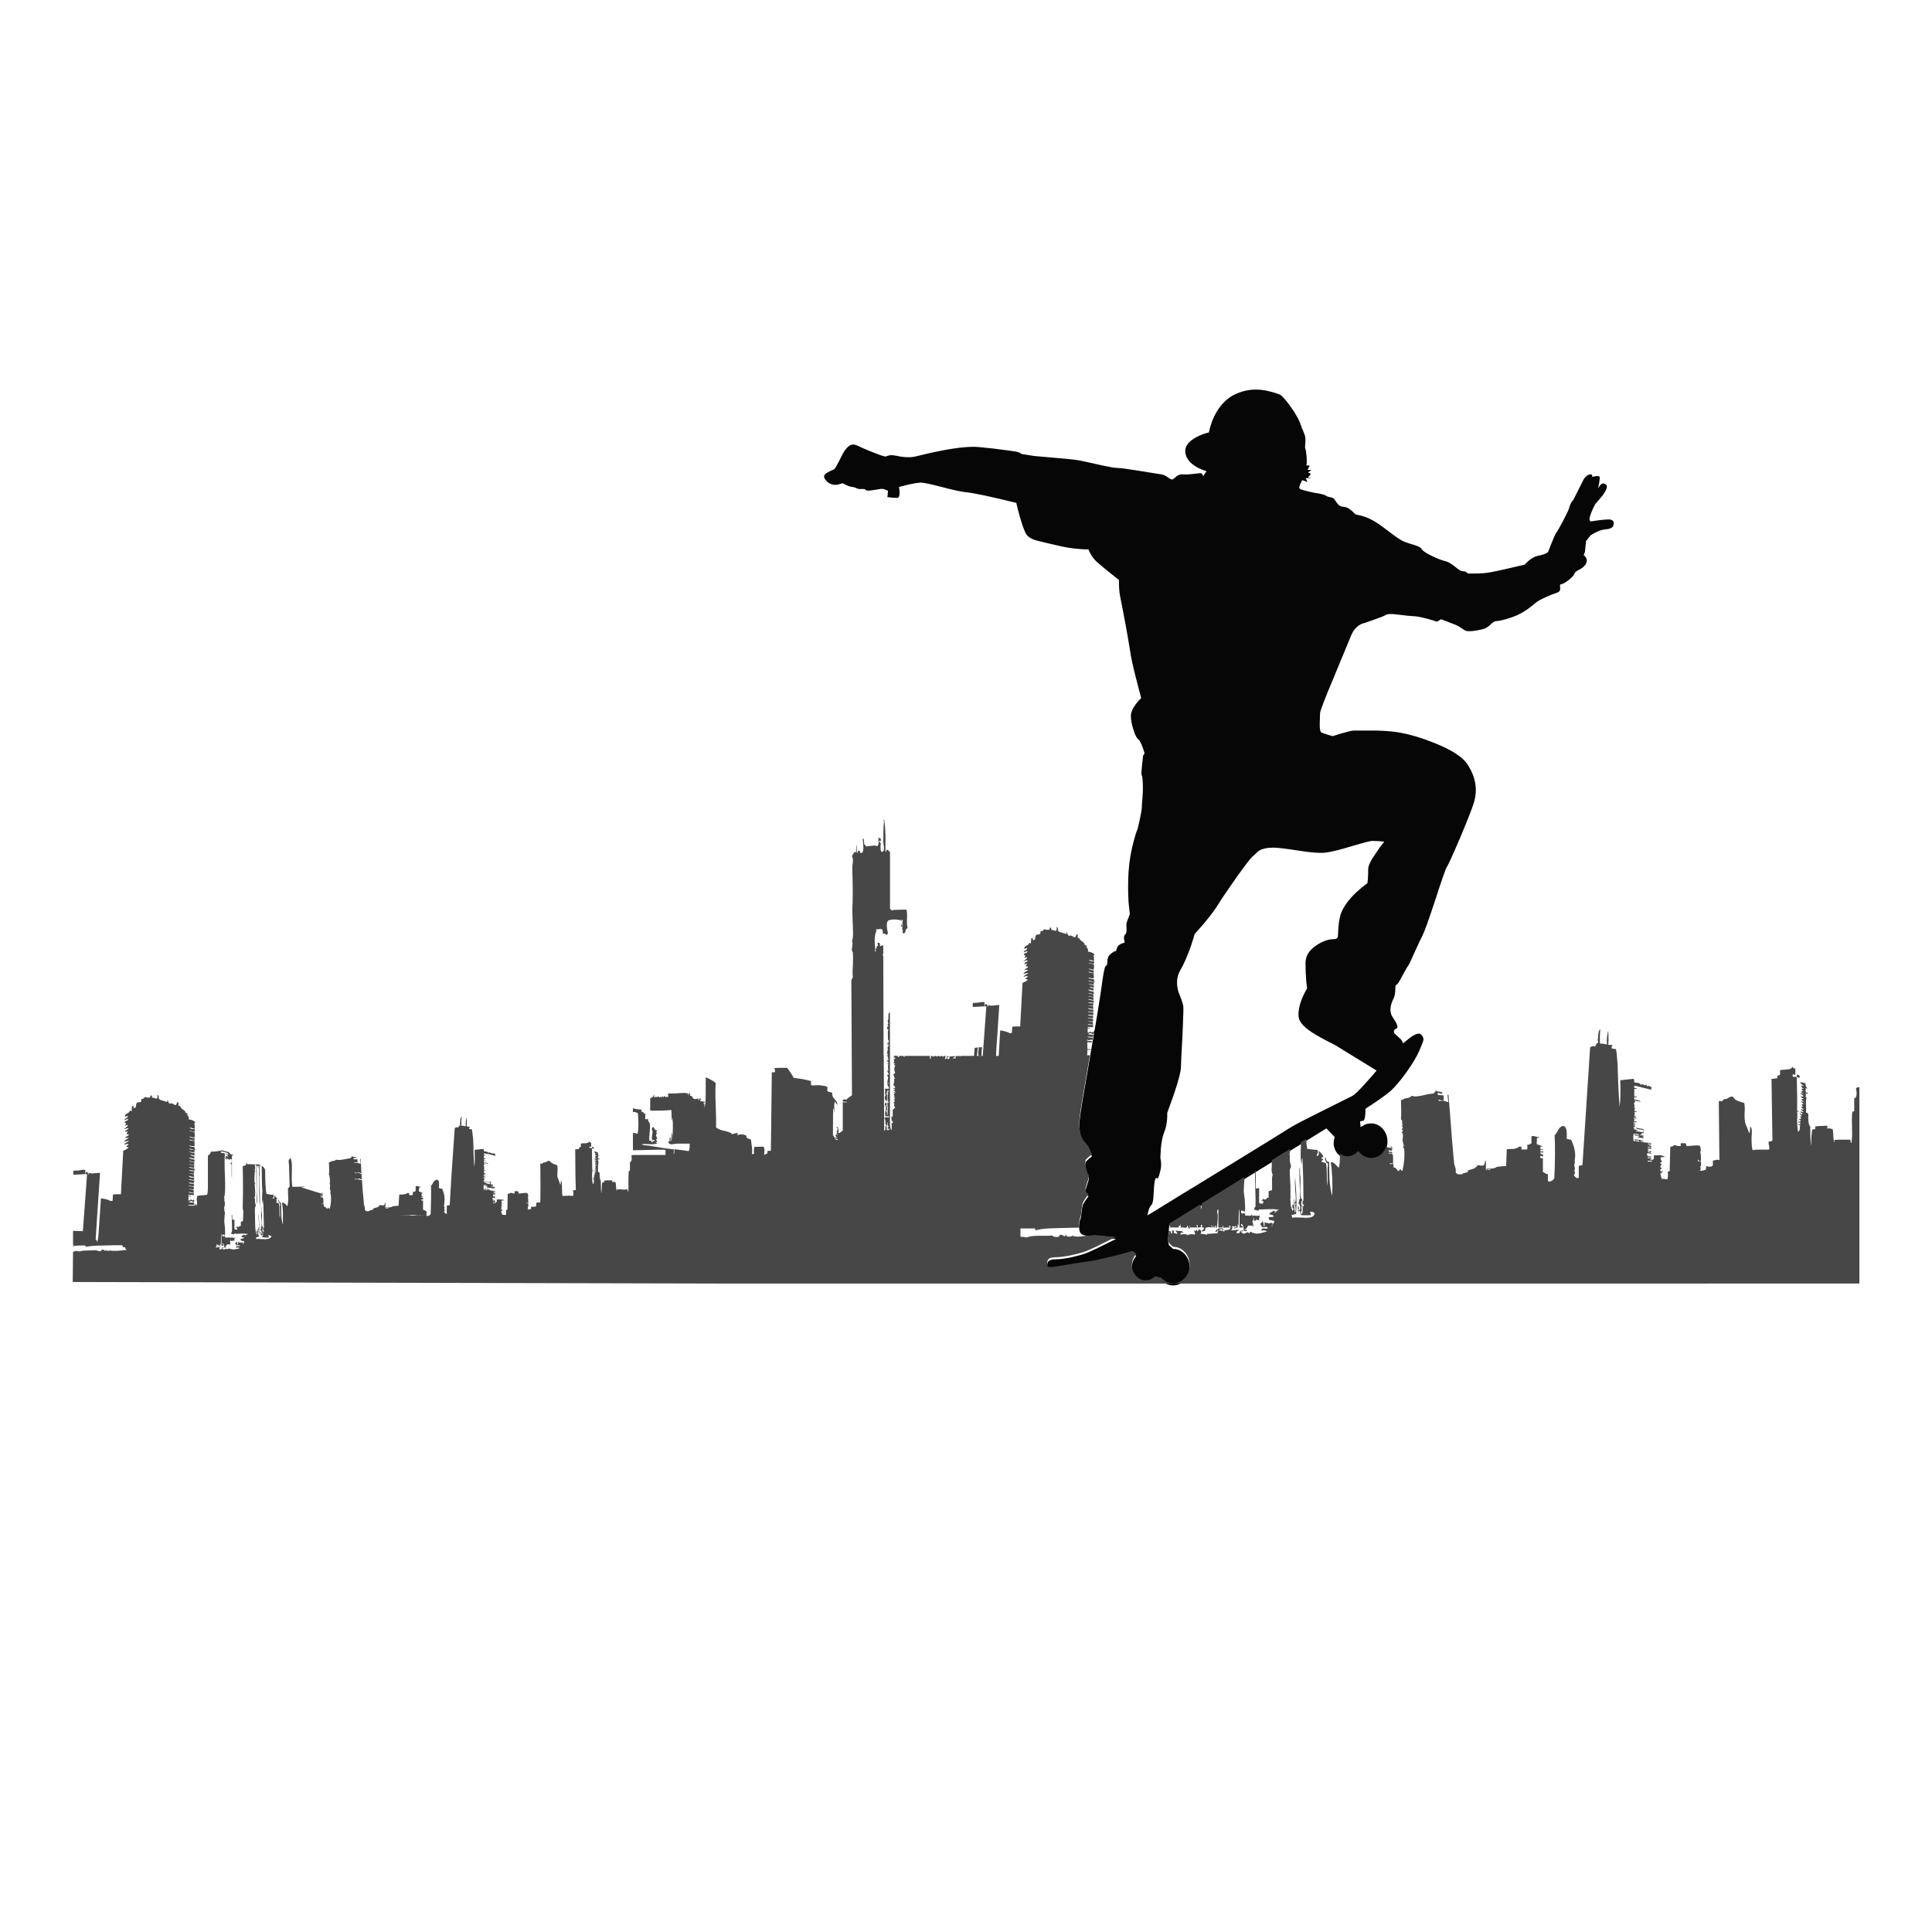 <?xml version="1.0" encoding="utf-8"?>
<!-- Generator: Adobe Illustrator 16.0.0, SVG Export Plug-In . SVG Version: 6.00 Build 0)  -->
<!DOCTYPE svg PUBLIC "-//W3C//DTD SVG 1.1//EN" "http://www.w3.org/Graphics/SVG/1.1/DTD/svg11.dtd">
<svg version="1.1" id="Layer_1" xmlns="http://www.w3.org/2000/svg" xmlns:xlink="http://www.w3.org/1999/xlink" x="0px" y="0px"
	 width="300px" height="300px" viewBox="0 0 300 300" enable-background="new 0 0 300 300" xml:space="preserve">
<g>
	<path fill="#070606" d="M211.357,174.09l-0.17,0.037l0.014,0.121l0.023,0.193l0.024,0.266l0.022,0.193l0.013,0.121l0.146-0.097
		c0.012-0.008,0.024-0.018,0.036-0.024c0.44-0.308,0.913-0.459,1.417-0.459c0.71,0,1.314,0.272,1.814,0.822
		c0.5,0.565,0.75,1.235,0.75,2.01c0,0.426-0.071,0.815-0.217,1.174c-0.123,0.303-0.303,0.582-0.533,0.836
		c-0.5,0.564-1.104,0.848-1.814,0.848c-0.388,0-0.751-0.098-1.089-0.291c-0.34-0.178-0.631-0.436-0.873-0.775l-0.29,0.22
		c-0.402,0.387-0.872,0.58-1.404,0.58c-0.427,0-0.822-0.134-1.187-0.398c-0.03-0.028-0.063-0.057-0.097-0.086
		c-0.371-0.307-0.621-0.709-0.752-1.209c-0.08-0.194-0.111-0.381-0.096-0.557v-0.121c0-0.308,0.057-0.615,0.17-0.92l-1.308-1.355
		l-3.171,1.962l-0.824,0.508l-0.254,0.17l-0.085,0.047l-0.205,0.121l-0.134,0.084l-0.533,0.328l-0.096,0.061l-0.327,0.205
		l-0.448,0.279l-0.085,0.049l-2.323,1.439l-2.529,1.563l-0.098,0.061l-1.609,0.992l-6.657,4.127l-0.17,0.109l-4.854,3.002
		c-0.025,0.229-0.049,0.461-0.072,0.703c-0.004,0.049-0.008,0.102-0.013,0.156c-0.012,0.168-0.024,0.342-0.036,0.521
		c0,0.012,0,0.022,0,0.035c-0.004,0.028-0.008,0.057-0.012,0.084c-0.051,0.879-0.006,1.396,0.133,1.551
		c0.032,0.031,0.234,0.217,0.605,0.558c0.71,0,1.314,0.272,1.814,0.821c0.5,0.55,0.75,1.22,0.75,2.011s-0.25,1.461-0.75,2.01
		s-1.104,0.822-1.814,0.822c-0.727,0-1.34-0.289-1.84-0.871c-0.258-0.031-0.469-0.08-0.629-0.146l-0.17-0.074l-0.291,0.123
		c-0.402,0.338-0.848,0.509-1.332,0.509c-0.58,0-1.08-0.234-1.5-0.703c-0.42-0.468-0.631-1.025-0.631-1.67
		c0-0.679,0.227-1.259,0.678-1.742l-0.58-0.461c-0.92,0.274-1.936,0.549-3.051,0.821c-2.211,0.552-3.801,0.865-4.77,0.945
		c-0.307,0.032-1.501,0.228-3.583,0.58c-1.242,0.227-1.862,0.202-1.862-0.072c0-0.467,0.047-0.767,0.145-0.896
		c0.162-0.258,0.533-0.389,1.113-0.389c0.629,0,1.494-0.111,2.592-0.338c1-0.227,1.766-0.443,2.299-0.654
		c0.662-0.258,2.18-0.983,4.551-2.178c-0.758-0.049-1.549-0.113-2.371-0.193c-0.311-0.03-0.598-0.063-0.859-0.098
		c-1.112-0.129-1.787-0.256-2.021-0.387c-0.238-0.133-0.388-0.383-0.447-0.752c-0.023-0.131-0.037-0.275-0.037-0.436
		c0-0.484,0.073-0.912,0.219-1.283c0.064-0.16,0.121-0.508,0.17-1.041c0.064-0.517,0.121-0.855,0.17-1.017
		c0.129-0.34,0.428-0.807,0.896-1.403l-0.242-0.22c-0.178-0.209-0.241-0.467-0.194-0.772c0.017-0.131,0.13-0.51,0.34-1.139
		c0.161-0.47,0.192-0.775,0.097-0.92c-0.16-0.242-0.299-0.638-0.41-1.187c-0.129-0.613-0.113-1.011,0.047-1.188
		c0.242-0.258,0.541-0.516,0.896-0.772l-0.29-0.703c-0.21-0.5-0.412-0.83-0.605-0.992c-0.338-0.308-0.596-0.719-0.773-1.233
		c-0.291-0.822-0.355-1.855-0.193-3.101c0.129-1.049,0.598-3.873,1.403-8.474c0.052-0.299,0.104-0.59,0.157-0.87
		c0.007-0.06,0.016-0.115,0.023-0.171c0.006-0.032,0.01-0.063,0.014-0.098c0.012-0.072,0.023-0.146,0.035-0.217
		c0.01-0.051,0.018-0.098,0.024-0.146c0.005-0.022,0.009-0.049,0.013-0.071s0.009-0.049,0.012-0.072
		c0.005-0.021,0.009-0.041,0.012-0.062c0.006-0.03,0.01-0.063,0.014-0.096c0.068-0.387,0.135-0.758,0.193-1.115
		c0.01-0.053,0.018-0.104,0.023-0.155c0.014-0.058,0.025-0.113,0.037-0.17c0.021-0.117,0.041-0.236,0.061-0.353
		c0.007-0.043,0.016-0.088,0.023-0.133c0.02-0.115,0.039-0.229,0.061-0.34c0.027-0.162,0.057-0.324,0.084-0.482
		c-0.066-0.199-0.039-0.373,0.086-0.521c0.35-2.024,0.566-3.336,0.652-3.935c0.195-1.178,0.412-2.639,0.654-4.383
		c0.178-1.162,0.348-1.742,0.508-1.742c0.098,0,0.154-0.202,0.17-0.605c0.017-0.501,0.139-0.856,0.363-1.065
		c0.258-0.242,0.5-0.42,0.727-0.532c0.113-0.049,0.201-0.074,0.266-0.074l0.098-0.363c0.098-0.274,0.242-0.476,0.437-0.605
		c0.291-0.194,0.558-0.29,0.799-0.29l-0.097-0.582c-0.032-0.388,0.023-0.63,0.169-0.726c0.146-0.065,0.218-0.307,0.218-0.727
		c0-0.226-0.008-0.509-0.023-0.847c0-0.194,0.178-0.718,0.533-1.573l-0.193-1.816c-0.098-1.55-0.098-3.147,0-4.793
		c0.113-1.646,0.387-3.26,0.822-4.842c0.211-0.791,0.412-1.412,0.604-1.864l0.313-1.38c0.211-0.969,0.315-1.598,0.315-1.888
		c0-0.226,0.032-0.686,0.097-1.38c0.049-0.694,0.072-1.154,0.072-1.38c0-1.243-0.057-1.969-0.169-2.179
		c-0.081-0.113-0.073-0.589,0.024-1.428c0.049-0.42,0.097-0.896,0.145-1.428c0-0.194,0.09-0.388,0.268-0.581L177.417,116
		c-0.259-0.662-0.476-1.057-0.653-1.186c-0.242-0.162-0.492-0.646-0.75-1.453c-0.275-0.839-0.412-1.574-0.412-2.203
		c0-0.533,0.267-1.154,0.799-1.864c0.273-0.354,0.541-0.653,0.8-0.896l-0.703-2.688c-0.531-2.033-0.888-3.671-1.063-4.914
		c-0.308-1.969-0.814-4.737-1.525-8.304c-0.113-0.646-0.17-1.46-0.17-2.445l-1.283-1.017c-0.951-0.759-1.653-1.34-2.105-1.743
		c-0.451-0.42-0.807-0.88-1.063-1.38c-0.129-0.242-0.22-0.444-0.267-0.605c-0.34,0.016-0.793,0-1.355-0.048
		c-1.13-0.081-2.251-0.258-3.365-0.533c-1.582-0.354-2.639-0.605-3.171-0.75c-0.84-0.209-1.413-0.524-1.719-0.944
		c-0.291-0.42-0.646-1.364-1.066-2.833c-0.209-0.743-0.387-1.444-0.532-2.106c-3.97-0.984-6.607-1.541-7.917-1.67
		c-0.662-0.064-1.913-0.339-3.752-0.823c-1.71-0.436-2.744-0.654-3.099-0.654c-0.436,0-1.146,0.113-2.13,0.339
		c-0.484,0.113-0.928,0.226-1.331,0.339c0.064,0.274,0.096,0.557,0.096,0.848c0.017,0.564-0.104,0.847-0.363,0.847
		c-0.419,0-0.928-0.041-1.525-0.121l0.097-0.969l-0.388-0.193c-0.307-0.113-0.589-0.146-0.848-0.097
		c-0.209,0.032-0.613,0.097-1.21,0.193c-0.517,0.081-0.831,0.081-0.944,0l-0.266-0.193h-0.799c-0.113,0-0.274-0.049-0.484-0.145
		c-0.226-0.113-0.42-0.17-0.581-0.17c-0.291,0-0.799-0.193-1.525-0.581l-0.871,0.242c-0.678,0.064-1.243-0.153-1.695-0.653
		c-0.436-0.484-0.419-0.872,0.049-1.163c0.258-0.161,0.661-0.363,1.21-0.605c0.146-0.129,0.412-0.581,0.799-1.355
		c0.42-0.855,0.71-1.388,0.872-1.598c0.323-0.419,0.598-0.678,0.823-0.774c0.323-0.162,0.702-0.137,1.138,0.072
		c0.807,0.404,1.904,0.864,3.292,1.38c0.226,0.097,0.476,0.178,0.75,0.243l0.315,0.072c0.307-0.146,0.605-0.218,0.896-0.218
		c0.177,0,0.395,0.024,0.653,0.073l0.315,0.049c0.226,0.064,0.508,0.113,0.847,0.145c0.661,0.081,1.275,0.065,1.84-0.048
		c1.598-0.404,3.042-0.726,4.333-0.968c2.485-0.468,4.365-0.638,5.642-0.508c1.563,0.145,2.961,0.307,4.188,0.484
		c1.273,0.162,1.977,0.291,2.104,0.388l0.267,0.193l1.961,0.315c0.082,0.016,1.091,0.105,3.027,0.266
		c1.951,0.161,3.26,0.298,3.922,0.412c0.291,0.048,1.371,0.282,3.244,0.702c1.451,0.323,2.389,0.484,2.807,0.484
		c0.421,0,1.565,0.153,3.438,0.46c2.162,0.338,3.269,0.516,3.316,0.533c0.307,0.032,0.67,0.201,1.09,0.508
		c0.338,0.242,0.563,0.331,0.678,0.267c0.13-0.064,0.339-0.234,0.63-0.508c0.307-0.226,0.661-0.315,1.063-0.266
		c0.403,0.032,0.911,0.008,1.524-0.073c0.694-0.081,1.051-0.121,1.066-0.121c0.145,0,0.266,0.081,0.363,0.242l0.072,0.242
		l0.531-0.799c-0.129-0.032-0.289-0.081-0.482-0.145c-0.389-0.146-0.752-0.315-1.09-0.509c-1.066-0.629-1.64-1.396-1.72-2.3
		c-0.081-0.904,0.509-1.687,1.767-2.348c0.631-0.323,1.26-0.557,1.89-0.702l0.169-0.702c0.162-0.581,0.363-1.138,0.605-1.67
		c0.807-1.711,1.912-2.897,3.315-3.559c1.421-0.662,2.897-0.872,4.431-0.629c0.791,0.129,1.573,0.339,2.35,0.629
		c0.322,0.048,0.912,0.662,1.767,1.84c0.872,1.21,1.437,2.243,1.694,3.099c0.049,0.161,0.17,0.452,0.363,0.871
		c0.146,0.355,0.233,0.622,0.268,0.799c0.047,0.339,0.047,0.734,0,1.187c-0.033,0.339-0.033,0.541,0,0.605
		c0.08,0.161,0.152,0.589,0.217,1.283c0.049,0.727,0.033,1.186-0.049,1.38h0.533l-0.339,0.678h0.604l-0.53,0.411l0.459,0.194
		l-0.459,0.581l0.629,0.097h-0.992l0.289,0.605l-0.822-0.291c-0.113,0.194-0.217,0.396-0.314,0.605
		c-0.178,0.419-0.186,0.678-0.023,0.775c0.146,0.081,0.559,0.202,1.234,0.363c0.338,0.081,0.662,0.154,0.969,0.218
		c0.951,0.129,1.58,0.291,1.889,0.484c0.112,0.097,0.331,0.169,0.653,0.218c0.258,0.049,0.45,0.146,0.579,0.291
		c0.212,0.323,0.382,0.565,0.51,0.727c0.242,0.307,0.55,0.46,0.921,0.46s0.79,0.202,1.258,0.605l0.604,0.581l0.896,0.194
		c0.742,0.194,1.484,0.524,2.227,0.993c0.5,0.307,1.309,0.888,2.423,1.743c0.901,0.694,1.581,1.129,2.032,1.307
		c0.42,0.161,0.984,0.347,1.694,0.557c0.565,0.178,0.911,0.388,1.041,0.629c0.161,0.274,0.718,0.638,1.671,1.09
		c0.871,0.403,1.564,0.662,2.082,0.774c0.307,0.081,0.742,0.339,1.307,0.775c0.533,0.436,0.896,0.678,1.091,0.726l0.629,0.097
		l0.362,0.291h1.091c0.87,0,1.661-0.064,2.373-0.193c1.129-0.21,2.903-0.605,5.323-1.187l0.654-0.629
		c0.518-0.419,1.018-0.678,1.502-0.774c0.467-0.065,0.862-0.186,1.187-0.363c0.161-0.064,0.267-0.137,0.313-0.218l0.533-1.355
		c0.371-0.936,0.613-1.468,0.727-1.598c0.146-0.178,0.492-0.783,1.041-1.816c0.58-1.098,0.912-1.808,0.992-2.13
		c0.112-0.468,0.322-0.863,0.629-1.186l1.599-3.171c0.129-0.226,0.299-0.42,0.509-0.581c0.193-0.129,0.38-0.193,0.559-0.193
		c0.145,0,0.232,0.064,0.266,0.193v0.193l0.58-0.121c0.389-0.049,0.582,0.024,0.582,0.218c0,0.21-0.041,0.557-0.121,1.041
		l-0.145,0.629l0.36-0.508c0.291-0.291,0.582-0.315,0.871-0.073c0.309,0.242,0.123,0.823-0.556,1.743l-1.113,1.308
		c-0.26,0.484-0.477,0.952-0.653,1.404c-0.34,0.92-0.299,1.34,0.12,1.259c0.438-0.081,0.943-0.153,1.523-0.218
		c0.486-0.049,0.865-0.073,1.14-0.073c0.258,0,0.453,0.064,0.582,0.193c0.176,0.146,0.217,0.379,0.121,0.702
		c-0.066,0.291-0.324,0.484-0.775,0.582c-0.549,0.064-0.937,0.129-1.161,0.193c-0.308,0.097-0.671,0.258-1.091,0.484l-0.53,0.314
		l-0.703,0.896l-0.17,1.67l-0.193,0.509c0.146,0.097,0.267,0.226,0.363,0.387c0.192,0.355,0.162,0.718-0.098,1.089
		c-0.21,0.307-0.54,0.573-0.992,0.799c-0.404,0.194-0.638,0.388-0.701,0.581c-0.082,0.274-0.396,0.621-0.945,1.041
		c-0.547,0.42-0.943,0.63-1.186,0.63c-0.113,0-0.146,0.177-0.098,0.532c0.048,0.387-0.098,0.637-0.436,0.75
		c-0.598,0.194-1.188,0.428-1.77,0.702c-0.773,0.339-1.339,0.662-1.693,0.968c-0.92,0.807-1.809,1.404-2.662,1.792
		c-0.532,0.242-1.153,0.468-1.864,0.678c-0.711,0.194-1.22,0.291-1.524,0.291c-0.209,0-0.478,0.162-0.8,0.484
		c-0.387,0.371-0.741,0.605-1.063,0.702c-0.519,0.161-1.066,0.274-1.646,0.339c-0.598,0.064-1.001,0.056-1.211-0.024
		c-0.113-0.048-0.33-0.186-0.654-0.412c-0.307-0.209-0.588-0.371-0.846-0.484l-2.324-0.896l-0.629,0.388
		c-0.404-0.146-0.873-0.291-1.406-0.436c-1.063-0.291-1.871-0.436-2.42-0.436c-0.242,0-1.009-0.081-2.3-0.242
		c-0.952-0.129-1.55-0.113-1.792,0.048c-0.258,0.162-0.902,0.419-1.938,0.775l-1.451,0.508c-0.227,0.033-0.492,0.146-0.799,0.339
		c-0.582,0.387-1.025,1-1.332,1.84c-0.096,0.258-0.969,2.364-2.614,6.318c-1.404,3.325-2.106,5.165-2.106,5.52
		c-0.016,0.758-0.031,1.339-0.049,1.743c0,0.726,0.081,1.129,0.242,1.21c0.146,0.081,0.484,0.202,1.018,0.363
		c0.258,0.081,0.508,0.153,0.75,0.218l1.404-0.436c1.001-0.291,1.63-0.436,1.889-0.436h3.316c1.452,0.032,2.662,0.129,3.631,0.29
		c1.646,0.274,3.502,0.823,5.568,1.646c2.662,1.065,4.365,2.163,5.107,3.292c1.323,2.001,1.646,4.035,0.969,6.101
		c-0.227,0.759-0.903,2.485-2.033,5.181c-1.178,2.76-1.889,4.325-2.131,4.697c-0.178,0.258-0.766,1.937-1.766,5.035
		c-1.051,3.181-1.714,5.028-1.986,5.544c-0.242,0.468-0.687,1.412-1.332,2.833c-0.516,1.195-0.838,1.856-0.969,1.985
		c-0.08,0.08-0.379,0.605-0.896,1.573c-0.452,0.872-0.75,1.309-0.896,1.309c-0.097,0-0.146,0.226-0.146,0.679
		c0,0.596-0.099,1.09-0.291,1.477c-0.272,0.549-0.429,1.057-0.46,1.523c-0.032,0.485,0.057,0.896,0.268,1.235
		c0.387,0.58,0.612,0.959,0.678,1.138c0.192,0.42,0.178,0.67-0.049,0.752c-0.226,0.08-0.347,0.217-0.363,0.409l0.025,0.269
		l0.41,0.387c0.323,0.291,0.54,0.492,0.653,0.605c0.161,0.209,0.274,0.412,0.34,0.604l1.138-0.92
		c0.823-0.563,1.362-0.72,1.622-0.461c0.308,0.274,0.437,0.573,0.388,0.896c-0.049,0.242-0.267,0.799-0.654,1.67
		c-0.403,0.92-1.064,2.025-1.984,3.316c-1.064,1.486-2.001,2.551-2.809,3.195c-0.742,0.582-1.559,1.162-2.444,1.744l-1.114,0.727
		c0.018,0.289,0.008,0.588-0.022,0.895c-0.05,0.613-0.162,0.937-0.341,0.97L211.357,174.09z M183.688,159.008
		c-0.018,0.506-0.043,1.074-0.072,1.707c-0.161,2.953-0.242,4.615-0.242,4.986c0,0.646-0.354,2.025-1.064,4.141l-1.064,2.977
		c0.016,0.259,0.008,0.582-0.023,0.97c-0.049,0.76-0.201,1.444-0.461,2.06c-0.242,0.598-0.412,1.436-0.509,2.518l-0.071,1.428
		c0.08,0.34,0.12,0.686,0.12,1.041c0,0.371-0.081,0.84-0.241,1.404c-0.151,0.607-0.299,0.85-0.438,0.727
		c-0.006-0.006-0.016-0.014-0.023-0.023c-0.16-0.161-0.291,0.226-0.387,1.16l-0.098,1.478c0,0.228-0.016,0.453-0.049,0.68
		c-0.064,0.484-0.17,0.783-0.314,0.896c-0.057,0.045-0.111,0.117-0.169,0.219c-0.044,0.076-0.088,0.168-0.134,0.277
		c-0.004,0.014-0.008,0.024-0.012,0.037c-0.039,0.104-0.08,0.225-0.121,0.362l-0.146,0.679c0.474-0.291,0.94-0.576,1.403-0.859
		c0.039-0.023,0.08-0.049,0.121-0.072c1.779-1.094,3.445-2.117,5-3.074c0.048-0.027,0.097-0.057,0.146-0.086
		c0.036-0.035,0.084-0.063,0.146-0.084c0.07-0.043,0.139-0.084,0.205-0.121c0.082-0.051,0.164-0.1,0.242-0.145
		c0.184-0.117,0.364-0.23,0.545-0.34c2.803-1.717,5.194-3.188,7.178-4.406c1.759-1.078,3.195-1.963,4.311-2.65
		c1.42-0.879,2.32-1.438,2.699-1.684c0.021-0.012,0.041-0.023,0.061-0.035c0.092-0.059,0.205-0.127,0.338-0.207
		c0.047-0.025,0.097-0.055,0.146-0.084c0.156-0.086,0.334-0.184,0.532-0.291c0.028-0.016,0.058-0.031,0.085-0.047
		c0.078-0.043,0.158-0.088,0.242-0.135l0.023-0.012c0.084-0.045,0.169-0.09,0.254-0.133c0.252-0.132,0.525-0.273,0.824-0.425
		c0.746-0.385,1.643-0.838,2.688-1.354c1.152-0.576,2.088-1.045,2.808-1.404c0.214-0.107,0.407-0.203,0.582-0.291
		c0.563-0.281,0.93-0.463,1.101-0.545l0.109-0.061c0.044-0.021,0.092-0.052,0.146-0.084c0.424-0.287,1.127-0.984,2.104-2.095
		c0.563-0.612,1.081-1.203,1.55-1.769c-3.729-2.293-5.865-3.606-6.415-3.944c-1.18-0.582-2.202-1.131-3.073-1.646
		c-1.646-0.984-2.519-1.89-2.615-2.713c-0.098-0.822,0.09-1.814,0.557-2.978c0.242-0.565,0.492-1.06,0.75-1.479l-0.121-1.039
		c-0.08-0.903-0.121-1.873-0.121-2.905c0-1.113,0.582-2.042,1.744-2.784c0.951-0.613,1.832-0.92,2.639-0.92
		c0.291,0,0.478-0.072,0.558-0.218c0.079-0.129,0.12-0.364,0.12-0.702c0.033-1.178,0.162-2.147,0.388-2.905
		c0.354-1.082,1.153-2.219,2.396-3.414c0.631-0.581,1.221-1.065,1.769-1.453l0.073-0.653c0.031-0.565,0.048-1.09,0.048-1.574
		c0-0.5,0.42-1.348,1.26-2.542c0.401-0.614,0.813-1.171,1.233-1.671c-0.629-0.081-1.258-0.121-1.889-0.121
		c-0.273,0-1.307,0.267-3.099,0.799c-1.904,0.582-3.284,0.92-4.14,1.017c-0.871,0.097-2.219,0-4.043-0.291
		c-2.051-0.323-3.397-0.484-4.043-0.484c-1,0-1.775,0.178-2.324,0.533c-0.452,0.435-0.782,0.742-0.992,0.92
		c-0.291,0.258-1.139,1.372-2.543,3.341c-1.355,1.937-2.291,3.324-2.807,4.164c-0.39,0.646-1.099,1.59-2.131,2.832l-1.43,1.623
		c-0.161,0.581-0.372,1.25-0.63,2.009c-0.532,1.5-1.073,2.72-1.621,3.655c-0.533,0.92-0.63,2.01-0.291,3.27
		c0.483,1.193,0.742,1.943,0.774,2.252C183.771,156.482,183.756,157.414,183.688,159.008z"/>
	<path fill="#474747" d="M215.23,178.113c0.278,0.055,0.563,0.107,0.849,0.158c0.032-0.049,0.017-0.09-0.048-0.121l-0.219-0.099
		l0.049-0.047l0.17,0.047l0.145,0.099c0.064,0.16,0.016,0.24-0.145,0.242c0.096,0.002,0.145,0.049,0.145,0.145l-0.049,0.146
		l-0.412-0.099l-0.145,0.049c0.129,0.13,0.33,0.179,0.604,0.146l-0.146,0.098l-0.362-0.098c-0.033,0.098,0,0.145,0.097,0.145h0.268
		c0.16,0,0.209,0.049,0.145,0.146l-0.193,0.049l-0.313-0.098c-0.032,0.098,0.031,0.145,0.192,0.145h0.219l0.193,0.098
		c0.031,0.098,0.047,0.558,0.047,1.381h-0.555c0,0.08,0.047,0.119,0.145,0.119h0.17l0.193-0.072h0.047
		c0.066,0.341,0.099,0.541,0.099,0.605c0.258,0,0.468,0.178,0.629,0.533c0.193,0,0.308-0.098,0.341-0.291h0.047
		c0.064,0,0.098,0.049,0.098,0.145l0.098,0.099h0.145c0.275-1.242,0.363-2.354,0.268-3.341c0-0.146-0.072-0.227-0.218-0.241
		c0.146-0.132,0.178-0.31,0.097-0.533c-0.031-0.146-0.081-0.349-0.146-0.604c0-0.099,0.018-0.242,0.05-0.437
		c0.032-0.209,0.032-0.379,0-0.508c0-0.099-0.05-0.179-0.146-0.244c0-0.063,0.049-0.146,0.146-0.24
		c0.032-0.129-0.017-0.211-0.146-0.241c0-0.064,0.049-0.154,0.146-0.269c0-0.063-0.032-0.146-0.097-0.24
		c-0.065-0.098-0.033-0.178,0.097-0.241c-0.097-0.066-0.13-0.211-0.097-0.437c0-0.195-0.065-0.324-0.194-0.39l0.049-0.848
		c0-0.387-0.017-1.088-0.049-2.105c0.469-0.241,0.782-0.362,0.944-0.362h0.097c0.192-0.033,0.411-0.146,0.653-0.338l0.459,0.096
		c0.404,0,1.066-0.112,1.986-0.338l0.992-0.146c0.031-0.064,0.098-0.154,0.193-0.267c0.063-0.032,0.08-0.112,0.049-0.241
		c0.097,0.159,0.291,0.241,0.58,0.241c0.291,0.031,0.469,0.121,0.533,0.267l-0.193,0.049l-0.484-0.098l-0.145,0.049l0.096,0.242
		l0.34,0.049h0.338l0.193,0.049v0.75c-0.322,0-0.598-0.041-0.822-0.121c0,0.145,0.08,0.217,0.242,0.217l0.242-0.047h0.338
		l0.751,0.242c0-0.064-0.032-0.283-0.097-0.654c-0.064-0.355-0.064-0.533,0-0.533l0.097,0.049l0.242,2.953
		c0.241,3.277,0.429,5.561,0.557,6.852l0.099,0.992c0.127,0.34,0.209,0.613,0.24,0.824c-0.031,0.225-0.031,0.371,0,0.437
		c0.129,0.192,0.307,0.288,0.533,0.288l0.557-0.047v-0.146c0.228,0,0.484-0.063,0.774-0.19v-0.195
		c0.065-0.064,0.412-0.186,1.042-0.363l0.242-0.242l0.047,0.049l0.193-0.313l0.703,0.096l0.192-0.047
		c0.099-0.032,0.162-0.153,0.194-0.362c0.031-0.193,0.08-0.322,0.146-0.388h0.047v1.429h0.314l0.193,0.047
		c0.113,0,0.17-0.031,0.17-0.097l-0.049-0.049l-0.219,0.049h-0.218c-0.097,0-0.129-0.041-0.097-0.12h0.363
		c0.612,0,1.033-0.099,1.258-0.291c0.291-0.048,0.768-0.089,1.43-0.121l0.096-2.613c0.242-0.033,0.605-0.049,1.09-0.049
		c0.42-0.082,0.693-0.201,0.824-0.363h0.314c0.064,0.031,0.08,0.113,0.048,0.242c-0.032,0.113,0,0.186,0.097,0.217h0.533
		l0.291-0.047v-0.703h0.145c0.113,0,0.283-0.08,0.508-0.242c-0.03-0.291-0.03-0.645,0-1.064l0.242-0.049l0.896,0.193
		c0.032,0.064,0.032,0.113,0,0.145l-0.193-0.096l-0.098,0.049l-0.049,0.967l1.018,0.39h-0.314c-0.098,0-0.146,0.016-0.146,0.047
		c0.033,0.131,0.033,0.219,0,0.269l0.219,0.098h0.049c0.129,0,0.193,0.016,0.193,0.047c0.032,0.033,0.032,0.049,0,0.049h-0.146
		l-0.218-0.049c-0.064,0-0.099,0.033-0.099,0.098c0.033,0.098,0.033,0.16,0,0.193h0.146c0.438,0,0.492,0.064,0.171,0.193
		l-0.171-0.097l-0.146,0.097c0.065,0,0.065,0.049,0,0.146l0.315,0.096c0.129,0.033,0.16,0.14,0.097,0.314l-0.049,0.049l-0.267-0.121
		c-0.063,0-0.098,0.072-0.098,0.22c-0.016,0.098,0.018,0.145,0.098,0.145h0.314v2.156c0.064,0,0.178,0.063,0.339,0.19
		c0.162,0.099,0.308,0.146,0.437,0.146v1.091l0.218,0.047c0.291,0,0.549-0.16,0.774-0.483c0.129-2.63,0.146-4.865,0.049-6.705
		c0.129-0.097,0.283-0.308,0.459-0.629c0.162-0.341,0.308-0.541,0.437-0.605c0.129-0.129,0.274-0.193,0.438-0.193
		c0.451,0,0.629,0.662,0.531,1.984c0.129,0,0.313,0.049,0.557,0.145h0.146c0.58,1.244,0.758,2.324,0.531,3.246
		c0.129,0,0.113,0.111-0.049,0.338l0.146-0.049c-0.131,0.178-0.162,0.404-0.099,0.678c0.099,0.275,0.065,0.492-0.097,0.654
		c0.162,0.031,0.209,0.129,0.146,0.291l-0.146,0.387c0.031,0.031,0.113,0.121,0.242,0.266c0.097,0.099,0.201,0.146,0.314,0.146
		l0.193-0.049v-1.816c0.031-0.063,0.145-0.096,0.339-0.096c0.161,0,0.241-0.049,0.241-0.146l1.187-18.18
		c0.13-0.131,0.292-0.195,0.485-0.195l0.338,0.05c-0.031-0.193,0.121-0.41,0.461-0.654c-0.113-0.127-0.129-0.354-0.049-0.678
		c0-0.726,0.113-1.187,0.338-1.379c-0.064,0.887-0.08,1.639-0.047,2.252c0.418,0,0.781,0.057,1.088,0.168
		c-0.064-0.726,0-1.451,0.195-2.179c0.063,0.951,0.063,1.679,0,2.179l0.289,0.049h0.098c0.193,0,0.291,0.049,0.291,0.146
		c-0.098,0.031-0.146,0.064-0.146,0.097c0,0.098,0,0.192,0,0.291l0.51,0.098h0.146c0.08,0.193,0.17,0.981,0.267,2.371
		c0.082,2.985,0.186,5.166,0.313,6.537c0.131-0.791,0.162-2.146,0.099-4.065c1.178-0.113,1.87-0.187,2.082-0.22
		c0.063,0.063,0.098,0.25,0.098,0.558c0.192,0.03,0.418,0.063,0.678,0.098c0.193,0.064,0.33,0.193,0.41,0.387
		c0-0.193,0.018-0.291,0.049-0.291c0.031,0.098,0.137,0.146,0.316,0.146c0.096,0.031,0.16,0.111,0.19,0.242
		c0-0.131,0.033-0.211,0.099-0.242c0.178,0.096,0.282,0.209,0.313,0.338c0-0.096,0.033-0.145,0.099-0.145l0.483,0.145v0.461
		l-2.64-0.654v0.412l0.146-0.049c0.16,0,0.242,0.064,0.242,0.193l-0.291-0.049l-0.097,0.049v1.162l0.047-0.05h0.099l0.146,0.05
		h0.098l-0.049,0.146l-0.098-0.05l-0.146-0.049l-0.097,0.099v0.289c0.58,0.112,0.902,0.219,0.968,0.313l-0.05,0.049l-0.821-0.192
		h-0.097c0.129,0.063,0.179,0.146,0.146,0.241c-0.162,0.031-0.209,0.162-0.146,0.388c0.063,0.258,0.08,0.39,0.048,0.39v-0.05
		c-0.097,0-0.111,0.031-0.048,0.097v0.121l0.048-0.05h0.098v0.099l-0.049,0.098l-0.049-0.049h-0.048v0.049
		c0.097,0.096,0.129,0.145,0.097,0.145c-0.033,0.031-0.063,0.064-0.097,0.099c0,0.03,0.063,0.063,0.193,0.096
		c0.129,0,0.193,0.033,0.193,0.099l-0.098,0.049l-0.097-0.049h-0.098l-0.097,0.096c0.063,0,0.097,0.082,0.097,0.242l-0.097,0.192
		c0.031,0.065,0.097,0.113,0.193,0.146c0.129,0.031,0.193,0.064,0.193,0.097h-0.34c-0.096,0-0.146,0.017-0.146,0.049
		c0.322,0.063,0.484,0.146,0.484,0.242h-0.05l-0.338-0.099l-0.098,0.099c0.098,0.032,0.16,0.063,0.193,0.099
		c0.033,0.063,0.018,0.096-0.049,0.096l-0.146-0.049c0.033,0.112,0.099,0.186,0.193,0.219c0.161,0.033,0.26,0.08,0.29,0.146
		l-0.098,0.048l-0.338-0.097l-0.049,0.049c0,0.063,0.033,0.097,0.098,0.097h0.097l0.049,0.098l-0.049,0.096l-0.146-0.145
		l-0.049,0.049c-0.033,0.096,0.016,0.145,0.145,0.145c0.099,0.031,0.131,0.08,0.099,0.146l-0.049,0.049l-0.097-0.049h-0.098
		c0,0.063,0.049,0.098,0.145,0.098h0.099c0.033,0.099,0,0.146-0.099,0.146c-0.129,0-0.178,0.049-0.145,0.146
		c0.193,0.031,0.258,0.072,0.193,0.119c-0.096,0-0.16,0.019-0.193,0.049l0.242,0.146h0.145l0.242,0.05l-0.049,0.146l-0.096-0.05
		l-0.049-0.047c-0.033,0-0.049,0.047-0.049,0.146l1.112,0.145v-0.338c-0.063-0.033-0.258-0.066-0.58-0.098
		c-0.291-0.031-0.5-0.121-0.629-0.267l1.261,0.218v0.678l-0.22-0.099c-0.032,0.132-0.082,0.212-0.146,0.244
		c-0.111,0.031-0.187,0.08-0.217,0.146h0.362c0.08,0,0.121,0.016,0.121,0.049c0.031,0,0.063-0.018,0.099-0.049v0.219l-0.099-0.049
		c-0.082,0.096-0.049,0.145,0.099,0.145v0.145l-0.873-0.145c0-0.096,0.016-0.145,0.049-0.145l0.098,0.049h0.047l0.049-0.049
		c-0.064-0.082-0.178-0.121-0.34-0.121h-0.145c-0.193,0-0.308-0.064-0.338-0.193l0.678,0.096l0.145-0.047
		c-0.193-0.098-0.42-0.146-0.678-0.146h-0.242c-0.082,0.661-0.049,1.073,0.098,1.233c0-0.096,0.047-0.145,0.146-0.145l0.533,0.145
		l0.146-0.049c-0.033-0.096-0.13-0.145-0.291-0.145h-0.146c-0.228,0-0.354-0.064-0.388-0.193c0.097,0.031,0.355,0.064,0.773,0.096
		c0.355,0.033,0.582,0.099,0.68,0.195v0.047h-0.051L255,177.172h-0.195l-0.168,0.047l0.582,0.146l1.187,0.145l-0.05,0.145
		l-0.34-0.096l-0.192,0.096l0.437,0.099h0.146c0.03,0.063,0,0.099-0.099,0.099h-0.192l-0.05,0.047l0.099,0.049h0.192
		c0.097,0,0.113,0.049,0.05,0.145l-0.099,0.049l-0.338-0.096l-0.146,0.047c0.032,0.066,0.129,0.098,0.291,0.098h0.146
		c0.161,0,0.211,0.058,0.146,0.17l-0.05,0.05l-0.146-0.05h-0.239c-0.099,0-0.146,0.031-0.146,0.099l0.193,0.047
		c0,0.033-0.064,0.082-0.193,0.146l0.146,0.097h0.096l0.098-0.047c0.16,0,0.242,0.063,0.242,0.192h-0.098l-0.338-0.098l-0.146,0.098
		c0.033,0.031,0.146,0.047,0.34,0.047c0.16,0.033,0.242,0.099,0.242,0.195h-0.098l-0.242-0.049h-0.193
		c-0.064,0-0.113,0.031-0.145,0.096c0.031,0.195,0.096,0.316,0.193,0.363c0.063,0.033,0.225,0.049,0.483,0.049
		c0,0.098-0.05,0.146-0.146,0.146h-0.193l-0.145-0.049l-0.099,0.049c0.063,0.096,0.129,0.145,0.192,0.145l0.146-0.049h0.145
		c0.064,0,0.099,0.049,0.099,0.146v0.096l-0.099-0.049l-0.049-0.047l-0.049,0.096c0.291,0.033,0.34,0.098,0.146,0.193l-0.34-0.047
		l-0.193,0.047c0,0.063,0.064,0.098,0.193,0.098h0.291l0.192,0.049c-0.063-0.129-0.049-0.227,0.05-0.291
		c0.032-0.064,0.12-0.113,0.266-0.145v-0.56l0.68-0.047c0.5,0,0.863,0.104,1.088,0.313l-0.145-0.049l-0.605,0.098
		c0.064,0.445,0.197,0.671,0.398,0.679H258.1c-0.179,0-0.269,0.049-0.269,0.146c-0.032,0.063,0,0.112,0.099,0.145
		c0.08,0.049,0.118,0.09,0.118,0.121c-0.11,0.033-0.186,0.129-0.217,0.291c-0.033,0.146,0.022,0.219,0.17,0.219h0.047
		c0,0.064-0.055,0.137-0.168,0.217c-0.098,0.064-0.112,0.162-0.049,0.291h0.17l0.099-0.049c0.127,0,0.16,0.033,0.096,0.098h-0.146
		c-0.145,0-0.16,0.031-0.047,0.099c0.031,0.03,0.08,0.08,0.145,0.146c-0.34,0-0.428,0.096-0.266,0.288l0.049,0.05l-0.049,0.049
		l0.168,0.557l0.195-0.049l0.629,0.098c0.129-0.193,0.16-0.605,0.098-1.234h0.146c0.096,0,0.146-0.018,0.146-0.049l0.098-3.801
		h0.145c0.129,0,0.227-0.033,0.291-0.098c0.064-0.096,0.17-0.145,0.314-0.145c0.162,0.096,0.371,0.145,0.629,0.145h0.242v-0.436
		h0.752c0.031,0.032,0.063,0.112,0.096,0.241c0,0.129,0.049,0.193,0.146,0.193h0.145l1.332-0.097c0.227,0,0.402,0.031,0.531,0.097
		c0.063,0.192,0.098,0.362,0.098,0.51c0.064,0.226,0.031,0.338-0.098,0.338c0.098,0.129,0.146,0.621,0.146,1.478l-0.192,0.049
		c-0.066,0-0.113-0.049-0.146-0.146c0-0.063-0.049-0.098-0.145-0.098c-0.033,0.192,0.08,0.291,0.338,0.291h0.146
		c0.031,0.5,0.017,0.75-0.049,0.75l-0.099-0.05l0.099,0.363c0.03,0.146-0.033,0.25-0.194,0.314l0.293,0.049l0.313-0.049l0.291-0.096
		h0.049c0.064-0.064,0.098-0.17,0.098-0.314c0-0.113-0.033-0.186-0.098-0.219h0.34l0.193,0.049c0.371,0,0.572-0.08,0.605-0.242
		v-0.701l0.629-0.146l0.387,0.049l-0.096-9.151h0.53c0.179-0.177,0.269-0.281,0.269-0.314h0.145c0.227,0,0.404-0.063,0.533-0.193
		c0.209-0.129,0.395-0.193,0.557-0.193h0.145c0.129,0.259,0.371,0.478,0.728,0.654c0.242,0.096,0.59,0.209,1.041,0.338
		c0.099,0.387,0.113,0.961,0.049,1.719c0,0.55,0.017,0.896,0.05,1.041c0.03,0.291,0.145,0.632,0.338,1.019
		c0.192,0.5,0.307,0.813,0.34,0.943c0.096-0.16,0.145-0.523,0.145-1.089c0.178,0.129,0.266,0.379,0.266,0.75
		c-0.03,0.451-0.047,0.8-0.047,1.041c0,1.113,0.064,1.75,0.193,1.912c0.16-0.063,0.492-0.098,0.992-0.098h1.525
		c0.063-0.178,0.063-0.379,0-0.605c-0.064-0.225-0.08-0.436-0.05-0.629c0.033-0.032,0.138-0.049,0.314-0.049
		c0.178-0.031,0.268-0.096,0.268-0.192l-0.146-9.515h0.193l0.727-0.098c-0.064-0.193-0.049-0.322,0.049-0.387l0.363-0.145v-0.721
		c0.096-0.031,0.461-0.064,1.09-0.098c0.484-0.031,0.758-0.176,0.822-0.435c0.129,0.193,0.268,0.289,0.412,0.289h0.049v0.945
		l-0.098,0.047l-0.171-0.097h-0.096l-0.05,0.05v0.289l0.146,0.049h0.269l0.217,0.049c0.033-0.129,0.033-0.258,0-0.387
		c0.34,0,0.492,0.146,0.461,0.437l-0.121,0.049l-0.291-0.099l-0.049,0.05c0.064,2.291,0.08,4.018,0.049,5.18h0.145l0.049-0.047
		l0.05,0.145l-0.05,0.049h-0.049l-0.049-0.049c-0.063,0-0.096,0.049-0.096,0.145l0.049,0.242c-0.064,1.082-0.033,2.002,0.096,2.76
		c0.179-0.096,0.269-0.239,0.269-0.436c0-0.242,0.03-0.41,0.096-0.508c-0.209-0.064-0.329-0.162-0.362-0.291l0.146,0.049
		l0.121,0.098l0.096-0.146c0.033-0.097-0.016-0.16-0.145-0.193c-0.146,0-0.187-0.063-0.121-0.192h0.121c0.03,0,0.03,0.016,0,0.049
		c-0.05,0.064-0.033,0.096,0.049,0.096c0-0.064,0.049-0.113,0.146-0.145c0.032-0.064-0.017-0.137-0.146-0.219
		c-0.113-0.064-0.113-0.129,0-0.193l0.049,0.098l0.193-0.146c-0.13-0.129-0.212-0.241-0.242-0.338h0.049
		c0.063,0,0.129,0.049,0.193,0.146c0.03-0.129,0.016-0.226-0.05-0.291c-0.098-0.097-0.162-0.16-0.192-0.192v-0.097h0.049
		l0.097,0.097l0.145,0.098l0.098-0.098c0.033-0.097-0.016-0.16-0.145-0.193s-0.178-0.096-0.146-0.193l0.389,0.098l0.097-0.049
		c-0.192-0.129-0.338-0.26-0.437-0.389h0.099l0.192,0.049l0.097,0.049l0.049-0.098c-0.192-0.129-0.308-0.25-0.338-0.361h0.047
		c0.131,0,0.178-0.049,0.146-0.146c-0.098-0.13-0.146-0.209-0.146-0.242l0.099-0.049h0.192v-0.05
		c-0.226-0.159-0.338-0.289-0.338-0.387h0.047l0.194,0.049l0.097,0.049v-0.098c0-0.031-0.05-0.063-0.146-0.096
		c-0.129-0.033-0.178-0.105-0.146-0.219l0.099-0.049h0.145c0.064,0,0.082-0.031,0.049-0.096c-0.129,0-0.242-0.064-0.338-0.193
		c-0.129-0.162-0.162-0.275-0.098-0.34c-0.064,0.162,0.016,0.242,0.242,0.242c0.129,0,0.192-0.033,0.192-0.097
		c-0.322-0.228-0.517-0.403-0.58-0.533c0.097,0.097,0.289,0.179,0.58,0.242c0-0.063-0.063-0.112-0.192-0.146
		c-0.099-0.064-0.13-0.168-0.099-0.314h0.099c0.129,0,0.192-0.031,0.192-0.096h-0.05c-0.159,0-0.241-0.074-0.241-0.219l0.098-0.049
		h0.146c0.063,0,0.082-0.031,0.049-0.097l-0.049,0.047c-0.096,0-0.176-0.071-0.242-0.217c-0.063-0.129-0.063-0.211,0-0.242
		l0.195,0.099l0.096-0.099c-0.096-0.032-0.193-0.098-0.291-0.192c-0.129-0.129-0.225-0.211-0.289-0.242l0.242-0.049
		c0.16,0,0.387,0.063,0.678,0.192c-0.064,0.259,0.008,0.492,0.217,0.703v0.097l-0.217-0.097v0.679h0.047
		c0.113,0,0.203,0.03,0.268,0.096c0.031,0.063,0,0.113-0.098,0.146l-0.17-0.146l-0.047,0.049c0.031,0.098,0.031,0.258,0,0.484
		c0,0.098,0.047,0.161,0.145,0.192c-0.098,0.192-0.129,0.558-0.098,1.09c0.033,0.662,0.033,1.074,0,1.234h0.098
		c0.08,0,0.152,0.063,0.22,0.192h0.047c-0.063,1.019,0.032,1.672,0.291,1.961c0,1.582,0.049,2.584,0.146,3.002
		c0-0.871,0.047-1.701,0.146-2.492c0.063-0.065,0.2-0.098,0.412-0.098c0.096-0.063,0.11-0.201,0.047-0.412
		c0.228-0.063,0.549-0.096,0.969-0.096s0.711-0.016,0.871-0.049c0.113,0.098,0.113,0.25,0,0.459l0.269-0.049l0.53,0.098l0.05-0.049
		c0.098,0.291,0.146,0.703,0.146,1.236c0.03,0.481,0.08,0.822,0.146,1.016v-0.484c0.241-0.031,0.541-0.049,0.896-0.049h1.621
		c0,0.355,0.049,0.533,0.145,0.533c0.099-0.549,0.13-1.283,0.099-2.203c-0.031-1.098-0.031-1.873,0-2.324l0.049-0.338
		c0-0.033,0.049-0.049,0.145-0.049c0.098,0,0.145-0.033,0.145-0.098v-1.936c0.373-0.064,0.462-0.599,0.269-1.599
		c0.291-0.113,0.47-0.17,0.531-0.17v30.526H111.907l-100.613-0.242l0.048-4.744l0.097,0.047c0.081,0,0.169-0.047,0.266-0.145
		c0.129,0.032,0.355,0.063,0.678,0.098c0.194-0.098,0.605-0.146,1.235-0.146l1.428-0.047c0.064,0.096,0.21,0.145,0.436,0.145h0.146
		l0.267-0.241c0.161,0,0.29,0.063,0.387,0.192c0.097,0,0.169-0.031,0.218-0.096h0.097l-0.121,0.047l0.338,0.049
		c0.194,0,0.291-0.031,0.291-0.096l0.097,0.096l0.097-0.049l0.048,0.049h0.896c0.064,0,0.541-0.049,1.428-0.145
		c-0.032-0.033-0.081-0.09-0.146-0.17c-0.064-0.031-0.096-0.104-0.096-0.219l-0.194-0.047h-0.146l-0.121-0.291
		c-1.308,0-2.284,0.016-2.929,0.049c-1.13,0-2.009,0.063-2.639,0.193c-0.032,0-0.065,0-0.097,0l-0.048-0.193h-0.968
		c-0.419,0-0.734,0.049-0.944,0.145v-0.145l0.097,0.049l0.121-0.049l-0.17-0.049h-0.048v-2.228l1.525,0.047l0.654-8.858
		c-0.468,0-0.815,0.016-1.041,0.047l-1.09,0.049v-0.629h0.267c0.355,0,0.775-0.049,1.259-0.146h0.049l0.29,0.048l-0.048,0.582h0.048
		l0.048-0.146c0-0.082,0.017-0.121,0.048-0.121h0.097c0.113,0,0.186,0.058,0.218,0.168c0.032,0.131,0.081,0.192,0.146,0.192
		c0.064-0.03,0.064-0.063,0-0.096c-0.064-0.063-0.081-0.113-0.048-0.145l0.484,0.096l1.187-0.096h0.097
		c0,0.096-0.146,2.283-0.436,6.561l-0.243,3.777c0.227,0.176,0.291,0.361,0.194,0.555c0.097-0.16,0.178-0.588,0.242-1.281
		l0.387-5.666c0.823,0.129,1.315,0.273,1.477,0.437l0.242-0.047h0.097l0.048-0.97c0.194-0.032,0.476-0.049,0.847-0.049h0.388
		l0.363-6.754c0.226-0.065,0.5-0.219,0.823-0.461c0-0.08-0.129-0.121-0.387-0.121l0.097-0.145c0.032-0.066,0.129-0.131,0.291-0.193
		c-0.032-0.098-0.097-0.146-0.194-0.146l-0.484,0.146c0.097-0.211,0.355-0.396,0.775-0.559l-0.194-0.047l-0.484,0.096h-0.097
		c0.097-0.193,0.339-0.371,0.726-0.533l-0.145-0.047h-0.242l-0.193,0.047H19.38c0.097-0.129,0.307-0.281,0.629-0.459
		c-0.032-0.096-0.097-0.145-0.194-0.145H19.67c-0.032-0.162,0.048-0.307,0.242-0.437h-0.146l-0.338,0.097
		c-0.033-0.097,0.032-0.193,0.193-0.289c0.226-0.099,0.339-0.178,0.339-0.244l-0.146-0.049l-0.242,0.049l-0.242,0.098h-0.048
		c0.032-0.064,0.129-0.154,0.291-0.266c0.129-0.098,0.226-0.193,0.291-0.291l-0.097-0.098l-0.291,0.098h-0.048
		c0-0.064,0.032-0.129,0.096-0.193c0.065-0.033,0.081-0.098,0.049-0.193v0.047l-0.049-0.047l-0.096-0.049H19.38
		c-0.064-0.098,0-0.193,0.194-0.291c0.226-0.063,0.339-0.145,0.339-0.242l-0.097-0.049l-0.193,0.049l-0.193,0.099h-0.097
		c0-0.129,0.097-0.228,0.291-0.291c0.162-0.099,0.242-0.192,0.242-0.291l-0.097-0.047l-0.338,0.146
		c-0.065-0.212,0.032-0.382,0.29-0.511c0.291-0.16,0.436-0.305,0.436-0.437l0.048-0.047l0.218,0.146
		c0.032-0.099,0.048-0.261,0.048-0.483c0-0.209,0.041-0.349,0.121-0.412c0.097,0.032,0.162,0.17,0.194,0.412l0.314-0.171
		c0-0.354,0.064-0.596,0.194-0.727h0.048l0.581-0.097c-0.032-0.098-0.016-0.25,0.048-0.461h0.048c0.146,0,0.25-0.031,0.315-0.096
		l0.145-0.193c0.162,0,0.339,0.049,0.533,0.146c-0.097-0.063-0.097-0.097,0-0.097l0.242,0.048c0.032-0.031,0.064-0.097,0.097-0.193
		c0-0.079,0.041-0.137,0.121-0.17c0.097,0,0.146,0.121,0.146,0.363c0.193,0,0.403,0.049,0.629,0.146h0.097
		c0.097-0.063,0.129-0.252,0.097-0.559c0.129,0,0.194,0.074,0.194,0.219c0.032,0.162,0.048,0.291,0.048,0.387
		c0.129,0.113,0.323,0.203,0.581,0.269c0.274,0.063,0.476,0.129,0.605,0.192c0.097,0,0.145-0.121,0.145-0.362
		c0.097,0.34,0.194,0.541,0.291,0.604h0.46l0.387,0.242h0.146c0.097-0.064,0.177-0.227,0.242-0.484
		c0.177,0.031,0.226,0.228,0.145,0.58c0.145,0.033,0.25,0.064,0.315,0.099c0.032,0.178,0.169,0.348,0.412,0.508
		c0.274,0.162,0.411,0.34,0.411,0.533h0.243c0,0.159,0.048,0.272,0.145,0.338v0.073l-0.097-0.073l-0.097-0.097l-0.048,0.05
		c0.291,0.145,0.403,0.379,0.339,0.7c0.597,0.099,0.928,0.259,0.993,0.484c0.032,0.064-0.016,0.098-0.146,0.098
		c0.064,0.16,0.097,0.459,0.097,0.896l-0.799-0.217c0.064,0.178,0.283,0.266,0.654,0.266h0.145v0.341l-0.145,0.047l-0.654-0.193
		l-0.048,0.049c0.372,0.098,0.654,0.178,0.847,0.242c-0.064,0.031-0.064,0.096,0,0.193c0,0.098-0.016,0.162-0.048,0.192h0.048
		c0.033,0.033,0.033,0.091,0,0.17c-0.064,0.099-0.081,0.193-0.048,0.291l-0.799-0.192c0.065,0.096,0.186,0.16,0.363,0.192
		c0.129,0.031,0.291,0.063,0.484,0.097c-0.032,0-0.048,0.049-0.048,0.146c-0.033,0.097-0.017,0.146,0.048,0.146l-0.145,0.049
		c-0.064,0-0.298-0.064-0.702-0.193c0.032,0.129,0.153,0.193,0.363,0.193c0.097,0.031,0.258,0.063,0.484,0.096
		c-0.032,0.033-0.048,0.113-0.048,0.242c0.032,0.113,0.016,0.186-0.049,0.219h0.049c0.064,0,0.081,0.016,0.048,0.049
		c-0.032,0.096-0.048,0.176-0.048,0.242h-0.436l-0.412-0.098l0.097,0.098c0.064,0.064,0.332,0.119,0.799,0.168
		c-0.064,0.066-0.032,0.234,0.097,0.51c-0.032-0.033-0.363-0.129-0.993-0.291c0.032,0.098,0.169,0.162,0.412,0.193
		c0.258,0.033,0.419,0.064,0.484,0.098c-0.097,0.064-0.097,0.178,0,0.338l-0.896-0.145c0.065,0.064,0.177,0.113,0.339,0.145
		c0.306,0.064,0.476,0.098,0.508,0.098v0.388c-0.226-0.097-0.428-0.146-0.605-0.146H29.55c0.032,0.097,0.25,0.187,0.654,0.267
		c-0.065,0.098-0.065,0.211,0,0.34c-0.339-0.099-0.622-0.146-0.848-0.146h-0.048c0.064,0.063,0.194,0.129,0.388,0.193l0.508,0.096
		v0.34l-0.896-0.146c0.064,0.063,0.194,0.113,0.388,0.146c0.113,0,0.282,0.017,0.508,0.05c-0.097,0.129-0.097,0.28,0,0.459
		l-0.896-0.146c0.032,0.065,0.331,0.131,0.896,0.194c-0.065,0.031-0.081,0.097-0.049,0.192c0,0.13-0.016,0.193-0.048,0.193
		c-0.403-0.096-0.67-0.145-0.799-0.145c0.064,0.096,0.363,0.178,0.896,0.24v0.34l-0.896-0.098c0.097,0.131,0.396,0.194,0.896,0.194
		c-0.065,0.08-0.097,0.209-0.097,0.388l-0.799-0.099c0.032,0.033,0.314,0.099,0.847,0.192c-0.032,0.033-0.048,0.099-0.048,0.195
		c0,0.146,0.032,0.217,0.097,0.217h-0.097l-0.799-0.168c0.064,0.176,0.331,0.267,0.799,0.267c0.032,0.063,0.048,0.159,0.048,0.291
		l-0.193,0.047l-0.654-0.097c0.032,0.097,0.162,0.146,0.388,0.146c0.113,0.033,0.282,0.05,0.508,0.05
		c-0.065,0.129-0.097,0.258-0.097,0.387H30.01l-0.363-0.049H29.26c0.129,0.131,0.395,0.18,0.799,0.146
		c0.064,0.112,0.081,0.233,0.048,0.362l-0.193,0.05l-0.557-0.099l-0.097,0.049l0.847,0.146v0.34l-0.145,0.05l-0.654-0.099H29.26
		c0.032,0.033,0.298,0.099,0.799,0.192l0.048,0.412l-0.799-0.098H29.26c0.064,0.098,0.193,0.145,0.387,0.145h0.412
		c0.032,0.066,0.048,0.162,0.048,0.294l-0.145,0.047l-0.194-0.047h-0.315l0.146,0.047l-0.097,0.049l-0.146-0.146
		c-0.064,0-0.097,0.064-0.097,0.193l0.097,0.049h0.291l-0.097,0.096l-0.146-0.047h-0.145v0.629c0.258,0,0.371-0.065,0.339-0.192
		l0.315,0.192h0.048l0.048-0.049l0.048-0.098h0.048c0.064,0.129,0.081,0.242,0.048,0.34l-0.145,0.049
		c-0.064,0-0.169-0.065-0.314-0.192c-0.033,0.063-0.097,0.096-0.194,0.096l-0.242,0.049c0.162,0.097,0.395,0.146,0.702,0.146h0.193
		c0.032,0.129,0.016,0.25-0.048,0.363l-0.896-0.049c0.032,0.098,0.177,0.146,0.436,0.146h0.218l0.29,0.047
		c0.064-0.129,0.129-0.218,0.194-0.267c0.064,0,0.097,0.041,0.097,0.121c0,0.099,0.017,0.146,0.048,0.146
		c0.129-0.209,0.146-0.539,0.049-0.992c0-0.129,0.032-0.321,0.097-0.58l1.501-0.146c0.097-0.131,0.145-0.59,0.145-1.381v-4.625
		c0.032-0.047,0.073-0.121,0.121-0.217h0.048l0.146-0.098l0.146-0.387h0.145c0.436,0,0.984-0.064,1.646-0.193
		c0.097,0.031,0.444,0.129,1.041,0.289c0.097,0.26,0.307,0.389,0.63,0.389c0.032,0.064,0.016,0.096-0.049,0.096
		c-0.097,0-0.145,0.019-0.145,0.05v3.364c-0.033-0.032-0.048-0.233-0.048-0.604v-1.403c0-0.031-0.081-0.088-0.242-0.168h0.048
		c0.194,0,0.258-0.211,0.194-0.632l-0.388-0.096c0.162,0.063,0.178,0.112,0.048,0.146l-0.048,0.049
		c-0.032,0-0.048-0.064-0.048-0.193l-0.097,0.096c-0.129,0-0.162-0.104-0.097-0.314c-0.049,0.113-0.105,0.171-0.169,0.171h-0.097
		l0.097,0.049c0.064,0,0.096,0.03,0.096,0.096h-0.145c-0.064,0-0.097-0.063-0.097-0.192c0-0.16,0-0.258,0-0.291l0.412,0.049
		c0-0.08-0.032-0.121-0.097-0.121c-0.113,0-0.169-0.031-0.169-0.096l0.096,0.047h0.073v-0.047l0.097,0.047
		c0-0.064-0.073-0.111-0.218-0.146c-0.129,0-0.193-0.049-0.193-0.145c0.032,0.03,0.202,0.079,0.509,0.145
		c-0.129-0.258-0.541-0.42-1.235-0.483c-0.032,0.162,0.033,0.242,0.194,0.242c0.258,0.032,0.404,0.063,0.436,0.098
		c-0.065,0.758-0.065,1.904,0,3.438c0.064,1.453,0.048,2.494-0.048,3.123l-0.097,0.193l0.097,0.193
		c-0.064,0.033-0.097,0.063-0.097,0.098l0.097,0.049c0.064,0.064,0.032,0.096-0.097,0.096l0.097,0.242
		c0.064,0.227,0.064,0.477,0,0.75l-0.097,0.242l0.097,0.291l-0.097,0.096l0.097,0.146c0.064,0.209,0.064,0.412,0,0.605l-0.049,1.041
		c0.129,0.936,0.162,1.639,0.097,2.104l-0.291-0.146h-0.097v0.242l0.146,0.047h0.048l0.146-0.047l0.097,0.047
		c-0.032,0.098-0.048,0.162-0.048,0.193h0.46c0.161,0,0.242-0.031,0.242-0.096l0.049,0.145l0.193-0.049h0.194l0.194,0.049
		l0.193-0.049c0,0.066-0.016,0.146-0.048,0.244c-0.032,0.096-0.016,0.168,0.048,0.217l-0.145,0.049l-0.194-0.121
		c0.064,0.113,0.033,0.17-0.097,0.17c-0.097-0.033-0.146-0.063-0.146-0.098v-0.217c-0.016,0.209-0.081,0.313-0.193,0.313
		c0.064,0.031,0.097,0.259,0.097,0.679l-0.048-0.146c0-0.031-0.048-0.047-0.146-0.047h-0.315c-0.129,0.258-0.258,0.387-0.387,0.387
		l0.048,0.049h0.048l0.097-0.049l0.048,0.049c0,0.064-0.032,0.096-0.097,0.096h-0.194c0-0.42-0.097-0.659-0.291-0.727
		c-0.032,0.098,0,0.162,0.097,0.195c0.064,0.063,0.097,0.129,0.097,0.193h-0.34v-1.865c-0.064,0.033-0.097,0.541-0.097,1.525
		c0,0.192-0.016,0.291-0.048,0.291v-0.291c-0.032,0-0.048,0.112-0.048,0.34h-0.121l-0.146,0.049l-0.097,0.096l-0.049-0.049
		c-0.032-0.031,0-0.064,0.097-0.096c0.129-0.033,0.194-0.082,0.194-0.146l-0.194,0.049c-0.097,0-0.177-0.049-0.242-0.145
		c0,0.129,0,0.227,0,0.291c-0.032,0.096-0.081,0.145-0.146,0.145h-0.097l0.242,0.096l0.605-0.096h0.048
		c-0.145,0.033-0.217,0.152-0.217,0.363l0.072,0.049l0.049-0.049h0.048l0.097,0.049c0.097-0.098,0.113-0.186,0.048-0.268h0.097
		l0.146-0.049h0.097l-0.048,0.123h-0.048l-0.097-0.074l-0.048,0.121l0.048,0.049h0.048c0.064,0,0.081,0.033,0.049,0.098h0.145
		l0.388-0.098l0.218,0.049l0.097-0.098l0.727,0.146c0.291,0,0.629-0.063,1.017-0.192c-0.097-0.082-0.21-0.123-0.339-0.123
		l-0.242,0.049c-0.032-0.16,0.032-0.242,0.194-0.242h0.242c0.146,0,0.218-0.031,0.218-0.096l-0.266-0.049h-0.387
		c0.064-0.064,0.064-0.113,0-0.146c-0.064-0.033-0.097-0.063-0.097-0.099c-0.032-0.098,0-0.162,0.097-0.192
		c0.064-0.033,0.081-0.082,0.048-0.146c0.097,0.032,0.146,0.211,0.146,0.532c0.097-0.032,0.129-0.176,0.097-0.437l0.508,0.099
		c0.097,0,0.162-0.033,0.194-0.099c0.064,0.033,0.081,0.179,0.048,0.437c0.064,0,0.081-0.112,0.048-0.338l0.097,0.047
		c0.064,0,0.096-0.08,0.096-0.241c-0.032-0.031-0.145-0.063-0.338-0.097c-0.194-0.033-0.259-0.137-0.194-0.313h0.097l0.339-0.099
		h0.048c0.033-0.098-0.016-0.146-0.145-0.146c-0.162-0.032-0.242-0.063-0.242-0.098c0-0.096,0.065-0.16,0.194-0.193
		c0.097-0.03,0.129-0.063,0.097-0.096l0.049-0.049l0.048,0.049l0.097,0.049v-0.049c0.129,0.031,0.113,0.08-0.049,0.146h0.097
		l0.146-0.097l0.314-0.146h0.048c-0.274-0.063-0.541-0.099-0.799-0.099l-0.944,0.05l-0.387-0.05l-0.048,0.146l-0.436-0.098
		c-0.032-0.145,0-0.25,0.097-0.314c0.032-0.58,0.016-1.443-0.048-2.59h0.097v0.678l0.097,0.049h0.097l0.145-0.049v1.478
		c0.032,0.063,0.145,0.098,0.339,0.098h0.097c0.032-0.194-0.032-0.291-0.194-0.291h-0.049c0.129-0.063,0.21-0.146,0.243-0.241
		c0.032,0,0.064,0.049,0.097,0.145h0.097l0.097-0.096c0.065-0.064,0.121-0.098,0.169-0.098l0.097,0.049v-0.679h0.049l0.291-0.146
		l0.048-1.551c-0.064-0.129-0.097-0.371-0.097-0.727c0.064-1.871,0.064-3.938,0-6.197c0.032-0.031,0.129-0.063,0.291-0.098
		c0.129-0.031,0.209-0.064,0.242-0.096c-0.065,0-0.048-0.137,0.048-0.412c0.064,0,0.081,0.09,0.048,0.266l1.888,0.049
		c0.226,0.098,0.323,0.193,0.291,0.291l-0.169-0.098h-0.048c0.064,3.051,0.097,5.182,0.097,6.393
		c-0.081-0.5-0.122-1.252-0.122-2.252c0.016-1.227,0.016-2.059,0-2.492l-0.048-0.146c0-0.063,0-0.34,0-0.824
		c0-0.321-0.032-0.563-0.097-0.725c-0.065,0.063-0.081,0.159-0.049,0.291c0,0.096,0,0.159,0,0.19l-0.097-0.481
		c-0.097,0.063-0.145,0.178-0.145,0.338c0.032,0.162,0.048,0.291,0.048,0.387c0,2.406,0.032,4.175,0.097,5.304
		c-0.129-0.322-0.161-0.904-0.097-1.744l-0.097-4.381H39.55c0.033,0.129,0.049,0.242,0.049,0.34
		c0.048,0.192,0.016,0.338-0.097,0.436h0.048l0.049,0.047c-0.097,0.855-0.113,1.525-0.049,2.01h0.049l0.073,0.049
		c-0.081,0.033-0.122,0.091-0.122,0.17c0.081,0.888,0.097,1.525,0.049,1.912c-0.033,0.064-0.081,0.099-0.146,0.099
		c0.064,0.03,0.113,0.129,0.146,0.291c0,0.192,0,0.338,0,0.437l0.121,0.557l-0.121,0.289c-0.033,0.324-0.033,0.719,0,1.188v0.484
		c0,1.016,0.04,1.719,0.121,2.105l0.097,0.049l-0.097,0.049c0.097,0.145,0.129,0.281,0.097,0.412c0.097-0.195,0.145-0.31,0.145-0.34
		l-0.048,0.047c-0.064,0-0.081-0.135-0.048-0.41c0.032,0,0.048,0.023,0.048,0.072c0.032-0.146,0.064-0.299,0.097-0.459
		c0,0.53,0.032,0.942,0.097,1.233c0.097-0.228,0.097-0.51,0-0.849h0.048c0.064,0,0.064-0.032,0-0.098l-0.097-0.145l0.097-0.098
		c0.081-0.322,0.064-1.008-0.048-2.058h0.048c0.113,1.113,0.129,2.242,0.048,3.39l-0.097-0.049l-0.146,0.049l-0.193,0.096
		l-0.097-0.047c0.032,0.031,0.064,0.063,0.097,0.096c0.032,0.066,0.032,0.129,0,0.195l0.387-0.049l0.387,0.049h0.63v0.145
		l0.048-0.145c0.5,0,0.815-0.146,0.944-0.438l-0.387-0.19l-0.097,0.047c-0.048,0-0.048,0.033,0,0.098
		c0.065,0.096,0.081,0.178,0.049,0.24h-0.508l-0.339-0.047h-0.145c-0.097-0.129-0.129-0.258-0.097-0.387
		c-0.097,0-0.146,0.03-0.146,0.096c-0.113-0.371-0.137-0.572-0.073-0.605c0.081,0.033,0.105,0.186,0.073,0.461
		c0.097,0,0.146-0.121,0.146-0.363c-0.065-0.227-0.153-0.34-0.266-0.34l0.169-0.193v-0.145c-0.145-0.064-0.129-0.098,0.048-0.098
		c0.033-0.451,0.017-1.074-0.048-1.863v-0.848c0-0.322,0.017-0.484,0.048-0.484v0.629l0.097,0.703
		c-0.033,0.531-0.048,0.912-0.048,1.137c0,0.42,0.081,0.678,0.242,0.775c-0.097,0.098-0.145,0.178-0.145,0.242
		c0.032,0.098,0.016,0.178-0.048,0.242c0.097,0,0.129,0.063,0.097,0.193c-0.064,0.209-0.064,0.331,0,0.362
		c-0.129,0.228-0.129,0.354,0,0.388c0.032-0.031,0.048-0.314,0.048-0.849l0.097,0.099l0.097-0.242H40.98l-0.049,0.098
		c-0.129-0.26-0.113-0.42,0.049-0.484l-0.097-4.285c-0.032,0.031-0.048,0.242-0.048,0.629c-0.097-0.291-0.145-0.629-0.145-1.018
		c0-0.225,0.016-0.588,0.048-1.088c-0.065-0.824-0.097-2.1-0.097-3.826c0.161,0,0.339,0.195,0.533,0.582
		c0,1.742,0.064,2.994,0.193,3.752h0.048l0.799,0.146h0.242c0.097,0.16,0.049,0.338-0.145,0.531l0.097,0.049
		c0.193,0,0.242-0.162,0.146-0.484c0.274,0.193,0.443,0.387,0.508,0.582l-0.097,0.047c-0.113,0-0.145,0.033-0.097,0.098l0.048,0.099
		v-0.05h0.145c0,0.064-0.032,0.111-0.097,0.146c-0.064,0.031-0.097,0.08-0.097,0.146l0.387,0.146h0.049
		c0.064,0.209,0.097,0.822,0.097,1.84l0.048,0.437l0.048-0.437l-0.048-1.381c0.032-0.033,0.048-0.168,0.048-0.41
		c-0.097-0.032-0.178-0.131-0.242-0.291c-0.032-0.129-0.032-0.241,0-0.34c0.033,0,0.064,0.08,0.097,0.242
		c0.032,0.162,0.113,0.241,0.242,0.241h0.049l0.048,1.938c0,0.451,0.081,0.951,0.242,1.5v-1.5c0-0.76-0.048-1.389-0.145-1.889
		l0.097-0.05c0.209,0,0.452,0.187,0.726,0.558c0.097-0.308,0.145-0.733,0.145-1.283c0-0.321-0.016-0.799-0.048-1.428l0.121-0.192
		l0.146-0.146l-0.097-3.343l-0.048-0.411v-0.289c0-0.065,0.048-0.146,0.146-0.242c0.064-0.063,0.081-0.131,0.048-0.192
		c0.097,0.03,0.178,0.209,0.242,0.53c0.065,0.371,0.081,1.025,0.049,1.961c-0.032,0.921,0,1.599,0.097,2.033l1.84-0.047
		c0,0.063-0.057,0.096-0.169,0.096h-0.387l3.389,1.041c0.032-0.063,0.016-0.098-0.049-0.098l-0.096-0.05v-0.047l0.193,0.097
		c0.065,0.098,0.032,0.146-0.097,0.146H49.98l0.146,0.098l-0.048,0.097H49.98l-0.145-0.049h-0.097
		c0.064,0.063,0.145,0.098,0.242,0.098h0.146l-0.097,0.099l-0.242-0.099c0,0.099,0.032,0.146,0.097,0.146h0.145
		c0.065,0,0.097,0.033,0.097,0.098h-0.097l-0.242-0.049c0,0.064,0.048,0.096,0.146,0.096h0.145l0.097,0.049
		c0.032,0.064,0.048,0.355,0.048,0.873h-0.339l0.097,0.047h0.242c0.065,0.146,0.081,0.283,0.049,0.412
		c0.209,0,0.363,0.113,0.459,0.338c0.129,0,0.194-0.063,0.194-0.192h0.049l0.048,0.098l0.097,0.097l0.097-0.047
		c0.194-0.791,0.242-1.511,0.145-2.154c0-0.099-0.032-0.146-0.096-0.146c0.096-0.16,0.081-0.41-0.049-0.75
		c0-0.129,0.016-0.338,0.049-0.629l-0.097-0.17l0.097-0.193c0-0.063-0.033-0.113-0.097-0.146l0.097-0.146
		c0-0.031-0.017-0.08-0.049-0.145c-0.032-0.065-0.016-0.131,0.049-0.195c-0.065-0.031-0.097-0.111-0.097-0.24
		c0.032-0.146,0-0.233-0.097-0.268c0.064-0.451,0.064-1.105,0-1.961c0.339-0.16,0.557-0.242,0.653-0.242h0.049
		c0.129,0,0.266-0.064,0.411-0.193l0.363,0.049c0.355,0,0.993-0.098,1.913-0.291c0.032-0.03,0.081-0.096,0.146-0.192
		c0.032-0.033,0.032-0.088,0-0.17c0.081,0.112,0.217,0.17,0.411,0.17c0.194,0.033,0.323,0.099,0.388,0.192h-0.291l-0.146-0.047
		l-0.097,0.047l0.048,0.146c0,0.031,0.064,0.047,0.194,0.047H55.5v0.484l-0.291-0.047h-0.242c0,0.063,0.048,0.096,0.146,0.096H55.5
		c0.032,0.033,0.202,0.082,0.508,0.145c0-0.063-0.032-0.321-0.097-0.772l0.097,0.049c0.032,0.822,0.073,1.591,0.121,2.3
		c-0.016-0.099-0.113-0.154-0.291-0.171c-0.129-0.03-0.21-0.079-0.242-0.145c0.032,0.112-0.032,0.17-0.193,0.17l-0.339-0.072
		c0,0.08,0.065,0.119,0.194,0.119h0.146l0.193-0.047h0.097l0.363,0.146h0.073c0.016,0.307,0.041,0.604,0.073,0.896
		c-0.032-0.063-0.097-0.099-0.194-0.099c-0.208-0.031-0.313-0.08-0.315-0.145c0,0.096-0.048,0.145-0.145,0.145h-0.194l-0.193-0.049
		c-0.097,0-0.113,0.033-0.048,0.098h0.145c0.387,0,0.694,0.05,0.92,0.146c0.016-0.016,0.024-0.041,0.024-0.071
		c0.081,1.323,0.169,2.396,0.266,3.221l0.048,0.652c0.097,0.227,0.146,0.403,0.146,0.532v0.291c0.113,0.129,0.25,0.193,0.412,0.193
		l0.339-0.05v-0.098l0.508-0.096v-0.146c0.129-0.096,0.371-0.176,0.727-0.242l0.145-0.145l0.048,0.049l0.097-0.242l0.509,0.049
		h0.097c0.129-0.032,0.209-0.186,0.242-0.461h0.048v0.896l0.194,0.049h0.049c0.129,0,0.193-0.033,0.193-0.098h-0.193l-0.146,0.049
		c-0.097,0-0.113-0.031-0.048-0.098h0.291c0.387,0,0.646-0.064,0.775-0.193c0.209-0.033,0.524-0.064,0.944-0.096l0.097-1.719
		c0.727,0,1.138-0.082,1.235-0.244h0.266c0.032,0.033,0.049,0.098,0.049,0.195c-0.033,0.063-0.017,0.112,0.048,0.145h0.339
		l0.169-0.047v-0.51l0.097,0.071c0.113,0,0.234-0.071,0.363-0.217c-0.032-0.162-0.032-0.39,0-0.678l0.146-0.05
		c0.161,0,0.355,0.05,0.581,0.146v0.099h-0.048l-0.097-0.05h-0.048l-0.048,0.63l0.702,0.313h-0.194l-0.097,0.049v0.146
		c0,0.031,0.032,0.049,0.097,0.049l-0.097,0.097v0.146h0.097c0.161,0,0.194,0.031,0.097,0.097H65.45v0.096
		c0.258,0,0.339,0.082,0.242,0.244v0.047l-0.097-0.047h-0.097l-0.048,0.096c-0.048,0.064-0.016,0.099,0.097,0.099h0.145v1.428
		c0.129,0.031,0.307,0.113,0.533,0.242v0.604l-2.542-0.049v0.049l-1.888,0.023l2.808,0.024l-0.193-0.049h1.815v0.096l0.146,0.049
		c0.032,0,0.153-0.049,0.363-0.145l0.146-0.193c0.064-1.938,0.081-3.397,0.048-4.383c0.097-0.063,0.194-0.201,0.291-0.412
		c0.129-0.227,0.226-0.354,0.291-0.387l0.314-0.145c0.307,0,0.412,0.428,0.315,1.283c0.097,0.03,0.226,0.08,0.387,0.145l0.121-0.049
		c0.355,0.824,0.468,1.541,0.339,2.154c0.064,0.033,0.048,0.098-0.048,0.194h0.097c-0.097,0.146-0.113,0.298-0.048,0.459
		c0.064,0.193,0.048,0.322-0.048,0.388c0.161,0.065,0.161,0.211,0,0.436c0.193,0.211,0.307,0.316,0.339,0.316h0.097v-1.236
		c0.032-0.064,0.113-0.096,0.242-0.096c0.145,0,0.218-0.017,0.218-0.049c0.162-3.066,0.355-6.117,0.581-9.15l0.194-2.762
		c0.097-0.111,0.218-0.168,0.363-0.168l0.194,0.049c0-0.131,0.113-0.258,0.339-0.389c-0.097-0.13-0.113-0.289-0.049-0.482
		c0-0.453,0.081-0.744,0.242-0.873c-0.064,0.453-0.081,0.936-0.048,1.453c0.258,0,0.484,0.033,0.678,0.098
		c-0.032-0.518,0.016-0.986,0.146-1.404c0.032,0.451,0.032,0.92,0,1.404l0.193,0.047h0.049c0.129,0,0.218,0.033,0.266,0.098
		c-0.113,0.033-0.153,0.121-0.121,0.267l0.169,0.049h0.242c0.033,0.063,0.097,0.59,0.194,1.574l0.049,1.041
		c0,1.112,0.048,2.194,0.145,3.244c0.064-0.533,0.081-1.421,0.048-2.664c0.307-0.031,0.767-0.08,1.38-0.146l0.048,0.338
		c0.146,0.033,0.299,0.064,0.46,0.099c0.129,0.03,0.226,0.112,0.29,0.241l0.048-0.192c0,0.03,0.065,0.063,0.194,0.096
		c0.064,0,0.113,0.05,0.146,0.146l0.048-0.146l0.194,0.193l0.097-0.097l0.29,0.097v0.291c-0.678-0.193-1.267-0.322-1.767-0.388
		v0.242h0.097c0.113,0,0.169,0.031,0.169,0.096h-0.266v0.437c0.032-0.016,0.065-0.039,0.097-0.069c0,0.063,0.04,0.096,0.121,0.096
		c0.064,0,0.081,0.033,0.048,0.098c-0.145,0-0.234-0.01-0.266-0.025v0.269l0.049-0.049h0.048l0.121,0.049h0.048v0.097l-0.217-0.097
		l-0.049,0.097v0.192c0.372,0,0.605,0.063,0.703,0.192h-0.049l-0.291-0.047l-0.266-0.098l-0.097,0.049
		c0.097,0.033,0.129,0.088,0.097,0.168c-0.097,0.033-0.129,0.115-0.097,0.242l0.049,0.244l-0.049,0.047v0.049h0.049l0.048-0.049
		v0.098l-0.048,0.047h-0.049c0.097,0.099,0.097,0.146,0,0.146c0,0.064,0.032,0.096,0.097,0.096c0.113,0,0.169,0.019,0.169,0.049
		l-0.048,0.049l-0.073-0.049h-0.097l-0.049,0.099c0.065,0,0.065,0.098,0,0.291c0.146,0.03,0.234,0.08,0.266,0.146h-0.217
		l-0.097,0.049c0.21,0,0.314,0.047,0.314,0.145l-0.169-0.049h-0.097l-0.048,0.049c0.129,0.064,0.162,0.098,0.097,0.098h-0.097
		c0,0.064,0.048,0.098,0.146,0.098c0.113,0.048,0.169,0.089,0.169,0.119l-0.048,0.05l-0.169-0.05l-0.097-0.047v0.047l0.048,0.099
		h0.049v-0.049l0.048,0.098l-0.048,0.047l-0.097-0.096v0.049c-0.032,0.063-0.016,0.097,0.048,0.097c0.097,0,0.129,0.032,0.097,0.098
		h-0.146l0.146,0.049c0.032,0.064,0,0.096-0.097,0.096c-0.064,0-0.081,0.033-0.048,0.098c0.21,0.031,0.21,0.064,0,0.097
		c0.033,0.063,0.081,0.098,0.146,0.098h0.266v0.097h-0.048l-0.097-0.047v0.096l0.702,0.146v-0.291c-0.145,0-0.266-0.016-0.363-0.049
		c-0.194,0-0.331-0.049-0.412-0.146c0.307,0.097,0.653,0.146,1.041,0.146l-0.048,0.099h-0.097v0.313l0.048-0.072l0.146,0.072h0.194
		c0.032,0.063,0,0.099-0.097,0.099c-0.064,0-0.081,0.016-0.048,0.047c0.162,0.063,0.194,0.112,0.097,0.146l-0.242-0.099l-0.097,0.05
		c0.032,0.03,0.177,0.063,0.436,0.098c0.194,0,0.274,0.047,0.242,0.146l-0.436-0.049l0.146,0.049h0.048
		c0.097,0,0.161,0.049,0.194,0.145l-1.259-0.193v-0.096h0.097l0.048,0.047v-0.047c-0.032-0.066-0.113-0.098-0.242-0.098
		c-0.178,0-0.283-0.033-0.315-0.098l0.46,0.049h0.097c-0.129-0.096-0.283-0.146-0.46-0.146c-0.097,0-0.146,0.017-0.146,0.05
		c0,0.481,0.017,0.741,0.048,0.772l0.097-0.097l0.363,0.097l0.097-0.05c-0.032-0.063-0.113-0.096-0.242-0.096l-0.097,0.049
		c-0.081,0-0.153-0.049-0.218-0.146c0.065,0.033,0.266,0.049,0.605,0.049c0.21,0.033,0.339,0.08,0.387,0.146h-0.194l-0.096-0.047
		l-0.097,0.047c0.064,0.033,0.452,0.098,1.162,0.195l-0.048,0.096H76.76l-0.145-0.049l-0.097,0.049l0.291,0.121l0.096-0.049
		l-0.048,0.098h-0.194l0.048,0.047h0.146c0.097,0,0.113,0.033,0.048,0.098h-0.387c0.032,0.064,0.097,0.098,0.193,0.098h0.097
		c0.064,0,0.096,0.031,0.096,0.099h-0.145l-0.145-0.049l-0.097,0.049c0.097,0.031,0.097,0.097,0,0.192h0.193
		c0.097,0,0.162,0.05,0.193,0.146h-0.096l-0.097-0.049h-0.145l-0.048,0.049c0.258-0.032,0.387,0.017,0.387,0.146h-0.096
		l-0.146-0.049h-0.097c-0.065,0-0.097,0.032-0.097,0.098c0,0.129,0.032,0.193,0.097,0.193c0.064,0.032,0.177,0.049,0.338,0.049
		l-0.096,0.098h-0.146l-0.097-0.049l-0.048,0.049c0,0.064,0.048,0.096,0.145,0.096l0.048-0.047h0.097l0.096,0.096v0.049h-0.048
		l-0.097-0.049v0.049c0.194,0.031,0.226,0.08,0.097,0.146l-0.242-0.049l-0.097,0.049c0,0.033,0.048,0.049,0.145,0.049h0.146
		l0.145,0.05c-0.032-0.099,0.032-0.193,0.194-0.291v-0.338h0.46c0.355,0,0.597,0.047,0.726,0.145h-0.146l-0.338,0.049
		c0.032,0.129,0.048,0.225,0.048,0.289c0.031,0.094,0.108,0.143,0.229,0.146H78.04c-0.129,0-0.193,0.03-0.193,0.096
		c-0.033,0.08-0.017,0.121,0.048,0.121c0.064,0,0.097,0.018,0.097,0.049c-0.064,0-0.113,0.064-0.145,0.193
		c-0.033,0.129,0,0.192,0.097,0.192h0.048c-0.162,0.033-0.209,0.131-0.145,0.291h0.145l0.097,0.049H77.99
		c-0.097,0-0.113,0.017-0.048,0.05l0.097,0.096c-0.226,0-0.291,0.063-0.193,0.192h0.048l-0.048,0.074l0.145,0.338h0.097l0.291,0.05
		h0.169c0.032-0.064,0.048-0.33,0.048-0.8l0.194-0.049l0.048-2.494l0.146,0.05l0.194-0.099l0.145-0.047h0.048l0.412,0.096h0.121
		v-0.36h0.532l0.073,0.217c0,0.096,0.032,0.145,0.097,0.145h0.097l0.823-0.096c0.177,0,0.315,0.031,0.411,0.096
		c0.129,0.355,0.129,0.533,0,0.533c0.065,0.064,0.097,0.371,0.097,0.92l-0.146,0.049c-0.064,0-0.097-0.033-0.097-0.098
		c0-0.065-0.016-0.096-0.048-0.096c-0.032,0.16,0.032,0.242,0.193,0.242h0.097c0.032,0.338,0.016,0.508-0.048,0.508l-0.049-0.049
		c0,0.032,0.017,0.129,0.049,0.291c0.032,0.063,0,0.112-0.097,0.145l0.146,0.049l0.436-0.098v-0.338h0.412
		c0.226,0,0.355-0.049,0.387-0.146v-0.461l0.436-0.097l0.193,0.048c0.032-1.371,0.032-3.39,0-6.052h0.339
		c0.097-0.098,0.146-0.162,0.146-0.192l0.097,0.047c0.065,0,0.202-0.047,0.412-0.146c0.194-0.098,0.307-0.145,0.339-0.145h0.097
		c0.129,0.258,0.524,0.492,1.186,0.701c0.064,0.227,0.081,0.531,0.048,0.92c-0.032,0.42-0.032,0.719,0,0.896
		c0.226,0.58,0.372,0.992,0.436,1.233c0.064-0.112,0.097-0.348,0.097-0.703c0.113,0.099,0.169,0.492,0.169,1.188
		c0,0.725,0.032,1.137,0.097,1.234l1.065-0.05l0.387,0.05l0.194-0.05c0.064-0.192,0.048-0.461-0.048-0.799l0.194-0.049h0.121
		c0.096,0,0.145-0.031,0.145-0.097c-0.064-1.389-0.097-3.471-0.097-6.246h0.146l0.436-0.049c-0.032-0.178,0.065-0.291,0.291-0.34
		v-0.483c0.064-0.048,0.315-0.072,0.75-0.072c0.323-0.031,0.5-0.129,0.533-0.291c0.081,0.131,0.169,0.192,0.267,0.192h0.048v0.654
		h-0.048l-0.097-0.047h-0.121v0.217h0.267l0.121,0.049c0.032-0.098,0.032-0.17,0-0.219c0.226,0,0.322,0.098,0.29,0.291H92.06
		l-0.097-0.072l-0.048,0.072l0.048,3.389l0.097-0.049h0.048v0.099h-0.097l-0.048,0.098c-0.064,0.791-0.032,1.443,0.097,1.961
		c0.097-0.063,0.145-0.161,0.145-0.29c0-0.162,0.016-0.273,0.049-0.341c-0.129-0.03-0.194-0.096-0.194-0.192l0.097,0.049
		l0.048,0.049l0.049-0.098c0-0.031-0.033-0.064-0.097-0.097c-0.064,0-0.081-0.049-0.048-0.146h0.048
		c0.064,0,0.081,0.033,0.048,0.098l0.097-0.098c0.048-0.031,0.016-0.088-0.097-0.168c-0.064-0.033-0.064-0.066,0-0.098v0.049
		l0.169-0.099c-0.113-0.098-0.169-0.16-0.169-0.192c0.032,0,0.089,0.033,0.169,0.096c0.033-0.16-0.024-0.281-0.169-0.361
		l0.218,0.072l0.048-0.023c0.032-0.063,0-0.121-0.097-0.17c-0.081,0-0.121-0.033-0.121-0.098l0.266,0.049h0.097l-0.315-0.291h0.072
		l0.146,0.049h0.048l0.049-0.049c-0.129-0.064-0.21-0.145-0.243-0.242h0.049c0.097,0,0.129-0.016,0.097-0.047
		c-0.064-0.098-0.097-0.162-0.097-0.195l0.048-0.049l0.097,0.049h0.049v-0.049c-0.129-0.063-0.21-0.145-0.243-0.242h0.146
		l0.097,0.049v-0.049c0-0.047-0.033-0.072-0.097-0.072c-0.097-0.03-0.129-0.079-0.097-0.145l0.048-0.049h0.097
		c0.065,0,0.081-0.016,0.049-0.047c-0.097,0-0.178-0.049-0.243-0.146c-0.081-0.063-0.104-0.129-0.072-0.192
		c-0.032,0.098,0.041,0.146,0.218,0.146l0.097-0.048c-0.21-0.131-0.347-0.241-0.412-0.34l0.412,0.146
		c0-0.031-0.033-0.08-0.097-0.146c-0.097-0.033-0.129-0.08-0.097-0.146l0.194-0.049h-0.049c-0.097,0-0.145-0.049-0.145-0.146
		l0.048-0.072h0.097c0.097,0,0.113-0.03,0.049-0.096l-0.049,0.047c-0.064,0-0.113-0.047-0.145-0.146
		c-0.033-0.063-0.033-0.112,0-0.145h0.23c-0.09-0.002-0.167-0.035-0.23-0.098l-0.218-0.193l0.218-0.049l0.436,0.145
		c-0.064,0.162-0.016,0.324,0.145,0.484h-0.145v0.461h0.048c0.258,0,0.291,0.049,0.097,0.145l-0.145-0.096v0.049
		c0,0.031,0,0.129,0,0.289c0,0.064,0.032,0.113,0.097,0.146c-0.064,0.129-0.097,0.361-0.097,0.701c0,0.483,0,0.768,0,0.848h0.048
		l0.194,0.098c0,0.74,0.064,1.16,0.194,1.258c0,1.082,0.032,1.744,0.097,1.984l0.097-1.646c0.048-0.03,0.137-0.063,0.267-0.096
		c0.064-0.033,0.081-0.113,0.048-0.242c0.258-0.063,0.67-0.08,1.234-0.049c0.065,0.033,0.065,0.129,0,0.291l0.146-0.049h0.242
		l0.145,0.049c0.065,0.193,0.097,0.461,0.097,0.799c0.033,0.291,0.064,0.5,0.097,0.629v-0.289l0.581-0.049l0.339,0.049h0.363
		l0.387-0.049c0,0.228,0.032,0.354,0.097,0.388c0.064-0.355,0.081-0.863,0.049-1.525c0-0.758,0.016-1.313,0.048-1.67
		c0.032-0.03,0.097-0.063,0.193-0.098v-1.281c0.145-0.033,0.234-0.194,0.267-0.483c0-0.162-0.017-0.349-0.049-0.56l0.242-0.097h5.06
		v-0.774c-0.193-0.03-0.516-0.049-0.968-0.049l-4.091,0.098v-2.713c0.162,0,0.403,0.05,0.726,0.146
		c0.146-0.629,0.162-1.694,0.049-3.194c-0.258-0.129-0.468-0.192-0.629-0.192l-0.146,0.049v-0.631
		c0.387,0.131,0.783,0.192,1.187,0.192h0.048c0.129,0.129,0.145,0.242,0.048,0.34c0.177,0,0.307,0.063,0.387,0.193
		c0.097,0.129,0.21,0.192,0.339,0.192c-0.097,0.099-0.129,0.234-0.097,0.412c0.032,0.162,0.016,0.273-0.048,0.338l0.146,0.049
		l0.387-0.049c-0.097,0.066-0.097,0.178,0,0.34c0.162,0.228,0.243,0.404,0.243,0.533c0.032,0.258,0.016,0.687-0.049,1.281
		c-0.064,0.598-0.081,0.994-0.048,1.188l0.146,0.05h0.048c0.145,0,0.202,0.096,0.169,0.288c0.097-0.063,0.209-0.159,0.339-0.288
		l0.145,0.049c-0.032-0.099-0.032-0.146,0-0.146l-0.096-0.049c-0.194,0-0.275,0.063-0.243,0.194
		c-0.097-0.194-0.129-0.438-0.097-0.728c0.032-0.178,0.064-0.396,0.097-0.653c0-0.097-0.032-0.242-0.097-0.437
		c-0.032-0.178,0.032-0.299,0.193-0.363c0.097,0.033,0.162,0.138,0.194,0.314c0.065,0.098,0.178,0.162,0.339,0.195
		c0.064,0.063,0.033,0.193-0.097,0.385l0.194,0.049c-0.129,0.129-0.194,0.244-0.194,0.34c0.097,0.242,0.161,0.428,0.194,0.558
		c-0.129,0.032-0.194,0.063-0.194,0.098c0.064,0.097,0.113,0.179,0.145,0.242c0.032,0.129-0.032,0.209-0.193,0.239
		c0,0.066,0.048,0.099,0.145,0.099s0.146,0.024,0.146,0.072l-0.877,0.085l-1.186-0.049l-0.388,0.049
		c0.081,0.098,0.242,0.145,0.484,0.145c0.129,0.033,0.307,0.049,0.532,0.049l0.557,0.099c1.437,0.258,2.566,0.418,3.389,0.483v0.773
		c0.064-0.031,0.097-0.16,0.097-0.387c-0.033-0.227-0.017-0.355,0.048-0.387c0.662,0.063,1.388,0.16,2.179,0.289
		c0.097-0.193,0.145-0.451,0.145-0.773v-0.389h-1.985l-0.822,0.098c-0.21,0-0.363-0.072-0.46-0.219
		c-0.064-0.16-0.032-0.242,0.097-0.242h0.097c-0.065-0.16-0.065-0.369,0-0.629c0.097,0,0.129,0.113,0.097,0.34
		c0,0.193,0.032,0.289,0.097,0.289l0.073-0.943l-0.073-0.34l0.17,0.195v1.088c0.129-1.678,0.145-2.871,0.048-3.582
		c-0.064,0-0.081,0.049-0.048,0.145c0,0.129,0,0.211,0,0.242c-0.065-0.031-0.097-0.291-0.097-0.772c0-0.533-0.024-0.832-0.073-0.896
		c-0.71,0.064-1.259,0.099-1.646,0.099h-1.598v-1.938c0.274-0.032,0.476-0.228,0.605-0.58c0.032,0,0.032,0.072,0,0.218
		c-0.033,0.145,0,0.233,0.096,0.268l0.146-0.146l0.097,0.049l0.146,0.049l0.048-0.098l0.048-0.022c0.113,0,0.186,0.055,0.218,0.17
		c0.032-0.066,0.081-0.099,0.146-0.099h0.097l0.097,0.049c0.064,0,0.113-0.059,0.145-0.17c0.097,0.031,0.145,0.104,0.145,0.22
		c0.064,0,0.097-0.074,0.097-0.22c0.161,0,0.242,0.072,0.242,0.22l0.218-0.171c0.064,0,0.097,0.056,0.097,0.171
		c0.081-0.066,0.121-0.14,0.121-0.22c0-0.063-0.016-0.201-0.048-0.412h0.605c0.484,0,0.839-0.016,1.065-0.049l1.041-0.047
		c0.065,0,0.138,0.047,0.218,0.146l0.048-0.146c0.129,0.031,0.177,0.152,0.146,0.361c0.064,0,0.097-0.055,0.097-0.168
		c0.032-0.129,0.064-0.193,0.097-0.193c0.162,0.193,0.178,0.314,0.048,0.361c0.097,0.098,0.21,0.146,0.339,0.146h0.048
		c0.032,0.307,0.209,0.459,0.533,0.459l0.435-0.097v0.363c0.033,0,0.065-0.072,0.097-0.22c0.049-0.096,0.105-0.145,0.17-0.145h0.096
		c0,0.129-0.032,0.266-0.096,0.41l0.678,0.098c0.064,0.099,0.048,0.162-0.048,0.193c-0.097,0.033-0.146,0.064-0.146,0.098
		c0.129,0,0.194,0.08,0.194,0.242c0.064,0.129,0.032,0.193-0.097,0.193c0.065,0.016,0.097,0.064,0.097,0.145
		c0.129-0.258,0.193-1.008,0.193-2.25v-2.422c0.727,0.307,1.243,0.605,1.549,0.896c-0.064,0.789-0.064,1.92,0,3.389
		c0.064,1.549,0.081,2.711,0.049,3.486c0.161,0.145,0.403,0.283,0.726,0.412l0.993,0.242c0.419,0.129,0.694,0.272,0.823,0.436
		c0.129-0.098,0.411-0.162,0.847-0.195c0,0.066-0.017,0.129-0.048,0.195c-0.033,0.031-0.017,0.08,0.048,0.145
		c0.161-0.096,0.323-0.145,0.484-0.145c0.242,0,0.524,0.064,0.847,0.193c-0.032,0.242,0.048,0.395,0.242,0.459l0.459,0.146
		c0.065,0.5,0.113,0.871,0.146,1.112c0.064,0.5,0.064,0.896,0,1.187h0.048l0.097-0.049l0.145-0.047h0.097
		c-0.097-0.162-0.097-0.511,0-1.043l1.429-0.047c0.097,0.161,0.145,0.379,0.145,0.653c-0.032,0.258-0.048,0.467-0.048,0.629h0.048
		l0.145-0.098l0.194-0.096h0.097l0.049-0.436h0.508l0.146-12.203h0.484c0.032-0.209,0-0.42-0.097-0.629
		c0.162-0.033,0.444-0.05,0.848-0.05h1.162c0.468,0.646,0.799,1.162,0.993,1.552c0.194,0.03,0.654,0.096,1.38,0.192
		c0.581,0.113,1.017,0.218,1.307,0.313v0.679l0.121-0.146l0.049,0.146c0.113-0.017,0.274-0.024,0.484-0.024
		c0.113-0.017,0.242-0.023,0.388-0.023c0.307,0,0.613,0.033,0.92,0.098c0.194,0.031,0.387,0.08,0.581,0.145v0.654
		c0.032,0.064,0.129,0.113,0.291,0.146c0.258,0.063,0.419,0.112,0.484,0.146c-0.064,0.354,0.049,0.678,0.339,0.967
		c0.323,0.308,0.468,0.605,0.436,0.896l-0.193-0.242c-0.097-0.064-0.129-0.178-0.097-0.34c-0.129,0.162-0.194,0.42-0.194,0.775
		c0.032,0.404,0.032,0.719,0,0.945l-0.048,0.047c0.032-0.388,0-0.597-0.097-0.629c-0.032,0.225-0.048,1.42-0.048,3.584v0.629h0.048
		l0.242,0.362c0.065,0.226,0.21,0.339,0.436,0.339h0.048c0-0.097-0.081-0.16-0.242-0.193c-0.129-0.031-0.177-0.113-0.145-0.242
		l0.145,0.049l0.097,0.049h0.048c0-0.064-0.048-0.113-0.146-0.146c-0.097-0.063-0.129-0.151-0.097-0.266l0.049-0.145l0.048,0.049
		l0.146,0.047l0.097-0.047c0-0.033-0.048-0.049-0.145-0.049c-0.064,0-0.097-0.033-0.097-0.098c0.129-0.064,0.146-0.179,0.049-0.338
		l-0.049-0.05l0.049-0.049l0.048,0.049h0.048c0.032-0.063,0.016-0.161-0.048-0.291l0.145,0.05c0-0.13-0.081-0.25-0.242-0.363
		l0.097-0.049c0.161,0,0.242,0.233,0.242,0.703l-0.048,0.239h0.048c0.146,0,0.299-0.08,0.46-0.239l0.193-0.146v-4.381h0.678
		c-0.032-0.064-0.097-0.098-0.193-0.098h-0.291c-0.162,0-0.226-0.05-0.194-0.146c0-0.146,0.097-0.22,0.291-0.22l0.291,0.05
		c0.065-0.13,0.347-0.355,0.847-0.679l-0.097-17.867l0.242-0.483c-0.064-0.467-0.064-1.073,0-1.815c0.032-0.791,0.032-1.437,0-1.937
		c0-0.097-0.048-0.21-0.146-0.339c-0.032-0.129-0.016-0.379,0.048-0.751c0.064-0.306,0.049-0.563-0.048-0.774
		c0.162-0.291,0.21-0.96,0.146-2.009c-0.064-1.582-0.097-2.535-0.097-2.856c0.097-1.293,0.097-3.455,0-6.488
		c0-0.227,0.033-0.542,0.097-0.945c0.032-0.322-0.017-0.605-0.146-0.847c0.194-0.452,0.355-0.679,0.484-0.679l0.146,0.049
		c0.064-0.129,0.081-0.227,0.048-0.291l0.048-0.848l0.048,0.098v1.138h0.097l0.048-0.146c0-0.129,0.033-0.193,0.097-0.193h0.048
		c0.145,0,0.218,0.111,0.218,0.339h0.291c0.162-0.194,0.226-0.541,0.194-1.041c0-0.258-0.032-0.662-0.097-1.211
		c0.129,0.032,0.194,0.146,0.194,0.339c0.033,0.387,0.048,0.598,0.048,0.63c0.194,0.032,0.274,0.128,0.242,0.29
		c0.339-0.031,0.75-0.081,1.234-0.146c0.242,0,0.428,0.033,0.557,0.098c0.129-0.129,0.194-0.339,0.194-0.629
		c0-0.162-0.017-0.404-0.048-0.727c0.097,0.097,0.177,0.145,0.242,0.145h0.146v0.582c-0.048-0.162-0.097-0.242-0.146-0.242
		c-0.129,0.064-0.145,0.145-0.048,0.242c0.129,0.096,0.194,0.161,0.194,0.193c-0.097,0.759-0.048,1.203,0.146,1.332
		c0.258-0.032,0.371-0.233,0.338-0.604c0-0.194-0.032-0.483-0.097-0.872c0-1.646,0.032-2.695,0.097-3.146v-0.072l-0.048-0.194
		l0.048-0.194l0.048,0.146c0.097,0.598,0.162,1.355,0.194,2.275c0,1.113,0,2,0,2.664c0.065,0,0.112-0.065,0.146-0.194
		c0-0.113,0.033-0.17,0.098-0.17c0.097,0.048,0.25,0.17,0.46,0.364v8.812c0.097,0.063,0.162,0.146,0.194,0.242
		c0.387-0.063,1.008-0.097,1.863-0.097h0.484c0.097,0.194,0.129,0.639,0.097,1.332c-0.032,0.711,0,1.234,0.097,1.574
		c-0.178,0-0.282,0.112-0.314,0.34c-0.032,0.226-0.113,0.371-0.242,0.435c-0.178,0-0.25-0.063-0.218-0.193
		c0-0.063,0.017-0.192,0.048-0.387l-0.097,0.097c-0.032,0-0.032-0.097,0-0.289c0-0.211,0.032-0.363,0.097-0.461h-0.097
		c-0.065,0-0.065,0.032,0,0.098l-0.048,0.121h-0.098c-0.063-0.242-0.031-0.364,0.098-0.364l0.145,0.097
		c-0.097-0.193-0.129-0.339-0.097-0.436c0.063-0.129,0.081-0.274,0.048-0.437c-0.064,0.032-0.129,0.112-0.193,0.242
		c-0.064-0.032-0.098-0.146-0.098-0.339l-0.048,0.242c-0.194-0.096-0.492-0.146-0.896-0.146c-0.389,0-0.711,0.048-0.97,0.146
		c-0.308,0.227-0.331,0.896-0.071,2.009c-0.066,0.032-0.098,0.065-0.098,0.098c0,0.08-0.016,0.138-0.048,0.169
		c-0.194-0.146-0.339-0.218-0.436-0.218l-0.193,0.049c0-0.194-0.032-0.42-0.097-0.678c-0.064-0.063-0.193-0.097-0.387-0.097
		l-0.339,0.049h-0.291c0.097,0.097,0.113,0.227,0.048,0.387c-0.177,0.372-0.25,0.92-0.218,1.646
		c0.081,0.742,0.097,1.227,0.048,1.453c0.113,0,0.154-0.112,0.121-0.338c0-0.194,0.081-0.308,0.242-0.34
		c-0.242-0.08-0.194-0.169,0.146-0.266c-0.032-0.016-0.065-0.088-0.097-0.219c-0.032-0.129,0-0.209,0.097-0.241h0.048
		c0.129,0,0.193,0.063,0.193,0.194c0.032,0.178,0.048,0.297,0.048,0.362l0.291-0.097h0.048c0-0.049-0.081-0.072-0.242-0.072
		l0.097-0.049l0.097,0.049l0.145,0.049l0.048-0.049v1.307c0,0.065-0.032,0.121-0.097,0.17c-0.032,0.033,0,0.082,0.097,0.146
		l0.048,15.542h0.024l0.072,11.621h0.049c0.097-0.031,0.145-0.17,0.145-0.412c-0.032-0.193-0.032-0.305,0-0.338
		c0.033,0.064,0.113,0.098,0.242,0.098h0.048c-0.097,0.031-0.129,0.096-0.097,0.193c0.031,0.178,0.048,0.314,0.048,0.412
		l0.146-0.049h0.072l0.098,0.049v-0.365l-0.098,0.17c-0.113-0.064-0.137-0.152-0.072-0.266c0.113-0.129,0.17-0.209,0.17-0.242
		l-0.05,0.049c-0.177,0-0.218-0.193-0.121-0.582c-0.097,0-0.146,0.178-0.146,0.533c-0.194-0.064-0.274-0.242-0.242-0.533
		c0-0.322-0.048-0.516-0.145-0.58l-0.049-0.049l0.049-0.049c0.032-0.064,0.113-0.096,0.243-0.096h0.459
		c0.032-0.131-0.023-0.193-0.169-0.193l-0.146,0.047h-0.242c-0.064-0.273-0.064-0.557,0-0.848c0.098-0.371,0.146-0.67,0.146-0.896
		c-0.098,0.097-0.129,0.179-0.098,0.242c0.033,0.113,0.033,0.201,0,0.267l-0.097-0.461c-0.064-0.289,0-0.437,0.194-0.437h0.097
		c-0.097,0.065-0.097,0.274,0,0.631c0.065,0.338,0,0.558-0.194,0.651c0.098,0.033,0.162,0.132,0.194,0.291c0,0.193,0,0.349,0,0.462
		c0.097-0.179,0.129-0.396,0.097-0.654c-0.031-0.26,0.008-0.437,0.121-0.533c-0.081-0.03-0.121-0.104-0.121-0.217
		c-0.031-0.099-0.031-0.146,0-0.146l0.121,0.098c-0.113-0.129-0.169-0.258-0.169-0.389c0-0.127,0.089-0.209,0.267-0.24
		c0-0.064-0.089-0.098-0.267-0.098c0.032-0.064,0.089-0.113,0.169-0.146v-0.049l-0.072,0.049c0.049-0.113,0.016-0.17-0.097-0.17
		c0.063-0.099,0.081-0.274,0.048-0.533c-0.031-0.192,0.008-0.308,0.121-0.338c0-0.063-0.057-0.129-0.169-0.192
		c0-0.033,0.058-0.082,0.169-0.146c0.032-0.031,0.032-0.129,0-0.291c-0.048,0-0.072,0.066-0.072,0.195
		c-0.064,0-0.097-0.099-0.097-0.291c-0.032,0.031-0.048,0.145-0.048,0.338c0,0.162-0.049,0.26-0.145,0.291
		c0.096,0,0.145,0.129,0.145,0.389v0.75h-0.049c-0.16,0-0.257-0.139-0.291-0.412c0-0.227,0.048-0.387,0.145-0.484
		c-0.097-0.096-0.129-0.242-0.097-0.436c0.032-0.193,0.016-0.34-0.048-0.436c0.064-0.099,0.128-0.146,0.195-0.146l0.145,0.049h0.146
		l0.168-0.049c0-0.145-0.057-0.281-0.168-0.41c-0.066-0.129-0.098-0.275-0.098-0.436h0.048l0.218,0.096
		c0.032-0.096-0.057-0.145-0.267-0.145l0.097-0.605c0.049-0.129,0.016-0.307-0.097-0.533c-0.032-0.096,0.058-0.145,0.267-0.145
		c-0.242-0.404-0.314-0.605-0.218-0.605h0.121c0.032-0.098-0.024-0.186-0.169-0.266h0.169c-0.048-0.033-0.071-0.219-0.071-0.559
		l0.071,0.049c0.032-0.129-0.024-0.209-0.169-0.242c0-0.031,0.031-0.064,0.098-0.096c0.08-0.033,0.104-0.08,0.071-0.146
		c0-0.033-0.058-0.099-0.169-0.194c-0.064-0.064-0.032-0.13,0.098-0.193h0.168l-0.267-0.266h0.169c0-0.033-0.057-0.162-0.169-0.39
		c0-0.097,0.058-0.146,0.169-0.146c-0.145-0.03-0.202-0.178-0.169-0.436c0.032-0.242,0.063-0.363,0.097-0.363
		c-0.097-0.387-0.057-0.58,0.121-0.58h0.049c0-0.063-0.033-0.113-0.097-0.146c-0.146-0.031-0.202-0.097-0.169-0.193l0.169,0.099
		c0.032-0.099,0.008-0.146-0.071-0.146c-0.098-0.031-0.13-0.08-0.098-0.145l0.098,0.049c0.08,0,0.12-0.082,0.12-0.242
		c0-0.162-0.04-0.242-0.12-0.242c0-0.145,0-0.395,0-0.752c-0.033-0.289-0.009-0.572,0.071-0.846
		c-0.048-0.033-0.104-0.064-0.169-0.098c-0.064-0.064-0.064-0.162,0-0.291l0.169-0.097c0-0.063-0.041-0.129-0.121-0.192
		c-0.032-0.064,0.009-0.131,0.121-0.195c-0.048-0.111-0.071-0.225-0.071-0.338c0-0.098-0.033-0.146-0.098-0.146
		c0.146-0.031,0.202-0.266,0.169-0.701c0-0.387,0.081-0.58,0.242-0.58v16.922c0,0.679,0.063,1.138,0.194,1.382
		c0.097-0.162,0.112-0.543,0.047-1.14l0.098,0.049l0.098-0.049v-0.34l-0.098,0.049c-0.064,0-0.098-0.096-0.098-0.291
		c0-0.258,0-0.401,0-0.436l0.193,0.025v-1.115h0.194l-0.048-0.047c0-0.098,0.08-0.146,0.242-0.146
		c-0.194-0.338-0.227-0.572-0.098-0.701c-0.097,0-0.146-0.049-0.146-0.146s0.063-0.146,0.194-0.146h0.047
		c-0.097-0.098-0.178-0.145-0.241-0.145c0-0.064,0.081-0.098,0.241-0.098l-0.241-0.17l0.097-0.047l0.146-0.099l-0.242-0.192
		c0-0.033,0.08-0.05,0.242-0.05c-0.098-0.032-0.162-0.112-0.194-0.241s0.017-0.193,0.146-0.193l0.049,0.049
		c0-0.033-0.049-0.082-0.146-0.146c-0.064-0.031-0.081-0.096-0.048-0.192l0.146,0.098c0.146,0,0.082-0.129-0.193-0.389l0.048-0.097
		l0.048,0.049h0.049l0.098-0.049c-0.032-0.063-0.113-0.098-0.242-0.098c-0.032-0.096,0.016-0.145,0.146-0.145h0.096
		c-0.031-0.178-0.112-0.299-0.241-0.363c-0.032-0.098-0.017-0.275,0.048-0.533c0.064-0.273,0.048-0.443-0.048-0.508
		c0-0.033,0.081-0.049,0.241-0.049c-0.064-0.129-0.146-0.193-0.241-0.193c0.097-0.033,0.097-0.129,0-0.291
		c-0.097-0.16-0.017-0.273,0.241-0.338c-0.193-0.484-0.193-0.881,0-1.188c-0.031-0.064-0.112-0.097-0.241-0.097
		c0.063-0.098,0.146-0.146,0.241-0.146c-0.031-0.064-0.112-0.096-0.241-0.096c0.097-0.228,0.097-0.461,0-0.703h0.241
		c0.033-0.096-0.016-0.16-0.146-0.193c-0.097,0-0.129-0.047-0.097-0.145h0.23c-0.091-0.002-0.168-0.052-0.23-0.146h0.46v0.025h0.146
		l0.096,0.192l0.195-0.098l-0.146-0.097h0.799v0.146h0.146v-0.146h3.922c-0.032,0.113-0.032,0.22,0,0.314
		c0.033,0.064,0.08,0.137,0.146,0.217v-0.531h0.242v0.097h0.097c0.129,0,0.227-0.031,0.291-0.097h0.098l0.218,0.097l0.192-0.097
		h0.098l0.193,0.097l0.194-0.097h0.146v0.097h0.242v-0.097h0.217c0.033,0.064,0.049,0.129,0.049,0.193
		c0,0.033-0.008,0.072-0.024,0.121s-0.041,0.105-0.071,0.17h0.047c0.129,0,0.209-0.057,0.242-0.17c0.017-0.08,0-0.186-0.048-0.314
		h0.097v0.097h0.146c0.064,0,0.105,0.008,0.121,0.024c0.016,0,0.023,0.008,0.023,0.023l-0.023,0.025l-0.219,0.072h-0.047
		c0,0.016,0,0.038,0,0.071c-0.017,0.113,0.047,0.17,0.193,0.17h0.098c0.033-0.032,0.064-0.09,0.097-0.17c0-0.08,0-0.187,0-0.313
		h0.048v0.096h0.098l0.267-0.047h0.194c0.096,0,0.192,0.031,0.289,0.096c-0.031,0.033-0.113,0.064-0.242,0.098
		c-0.063,0-0.097,0.023-0.097,0.072c-0.016,0.016-0.016,0.041,0,0.072h0.388v-0.387h0.097l0.146,0.096l0.047-0.096h0.242
		l0.193,0.096l0.049-0.096h2.081l0.099-1.283l0.096,0.049l0.389-0.098c-0.064,0.824-0.113,1.268-0.146,1.332h0.242h0.291
		l-0.146-0.049l-0.146,0.049c-0.033-0.34-0.018-0.783,0.047-1.332h0.533c-0.064,0.258-0.097,0.686-0.097,1.283l-0.097,0.049h0.289
		l0.559-7.699c-0.469,0-0.816,0.016-1.041,0.049l-1.066,0.049v-0.629h0.242c0.355,0,0.775-0.049,1.26-0.146h0.049l0.289,0.049
		l-0.049,0.58h0.049l0.049-0.145c0-0.096,0.025-0.145,0.072-0.145h0.099c0.097,0,0.159,0.063,0.192,0.192
		c0.032,0.13,0.082,0.193,0.146,0.193c0.063-0.033,0.063-0.063,0-0.099c-0.063-0.063-0.08-0.11-0.047-0.145l0.483,0.098l1.187-0.098
		h0.097c0,0.098-0.146,2.283-0.436,6.561l-0.073,1.332h0.412l0.241-3.971c0.822,0.146,1.314,0.299,1.478,0.461l0.242-0.049h0.097
		l0.049-0.969c0.211-0.033,0.491-0.049,0.848-0.049h0.387l0.363-6.754c0.227-0.08,0.5-0.234,0.824-0.459
		c0-0.082-0.131-0.123-0.389-0.123l0.098-0.146c0.031-0.08,0.129-0.151,0.291-0.217c-0.033-0.099-0.099-0.146-0.193-0.146
		l-0.488,0.148c0.096-0.193,0.362-0.371,0.799-0.533l-0.219-0.049l-0.484,0.098h-0.096c0.096-0.192,0.338-0.371,0.727-0.533
		l-0.146-0.072h-0.241l-0.193,0.072h-0.049c0.098-0.146,0.307-0.299,0.631-0.461c-0.033-0.096-0.098-0.145-0.194-0.145h-0.146
		c-0.033-0.161,0.049-0.307,0.242-0.436h-0.146l-0.341,0.097c-0.031-0.097,0.031-0.202,0.193-0.315
		c0.227-0.097,0.34-0.178,0.34-0.242l-0.146-0.047l-0.242,0.047l-0.241,0.098h-0.049c0.031-0.064,0.129-0.146,0.29-0.242
		c0.129-0.098,0.226-0.193,0.29-0.291l-0.096-0.097l-0.291,0.097h-0.049c0-0.064,0.031-0.129,0.097-0.193
		c0.065-0.033,0.081-0.098,0.049-0.193v0.048l-0.049-0.048l-0.097-0.049h-0.049c-0.064-0.112,0-0.209,0.193-0.291
		c0.227-0.063,0.339-0.145,0.339-0.241l-0.097-0.048l-0.194,0.048l-0.192,0.097h-0.098c0-0.129,0.098-0.226,0.29-0.291
		c0.162-0.113,0.242-0.218,0.242-0.314l-0.096-0.049l-0.341,0.146c-0.063-0.194,0.031-0.354,0.291-0.483
		c0.308-0.162,0.459-0.307,0.459-0.437l0.05-0.048l0.194,0.145c0.031-0.097,0.047-0.267,0.047-0.509
		c0-0.192,0.041-0.322,0.121-0.388c0.099,0.033,0.162,0.162,0.193,0.388l0.314-0.146c0-0.354,0.063-0.597,0.195-0.727h0.047
		l0.582-0.121c-0.033-0.098-0.018-0.242,0.049-0.436h0.048c0.146,0,0.25-0.032,0.313-0.098l0.146-0.193
		c0.161,0,0.339,0.048,0.53,0.145c-0.096-0.064-0.096-0.097,0-0.097l0.269,0.048c0.032-0.032,0.063-0.098,0.097-0.193
		c0-0.097,0.032-0.162,0.098-0.195c0.098,0,0.146,0.131,0.146,0.389c0.194,0,0.403,0.048,0.63,0.146h0.096
		c0.099-0.064,0.131-0.258,0.099-0.582c0.129,0,0.192,0.082,0.192,0.242c0.033,0.162,0.049,0.291,0.049,0.389
		c0.13,0.096,0.33,0.178,0.605,0.242c0.258,0.063,0.451,0.129,0.58,0.193c0.098,0,0.146-0.113,0.146-0.34
		c0.096,0.34,0.192,0.542,0.289,0.605h0.461l0.387,0.242h0.146c0.096-0.063,0.178-0.233,0.242-0.508
		c0.176,0.049,0.233,0.25,0.168,0.605c0.129,0.033,0.227,0.063,0.291,0.097c0.032,0.162,0.178,0.323,0.436,0.483
		c0.259,0.179,0.389,0.365,0.389,0.559h0.241c0,0.161,0.049,0.273,0.146,0.338v0.049l-0.097-0.049l-0.099-0.097l-0.047,0.048
		c0.289,0.129,0.403,0.363,0.338,0.702c0.599,0.097,0.93,0.258,0.994,0.483c0.031,0.064-0.018,0.098-0.146,0.098
		c0.064,0.16,0.098,0.451,0.098,0.871l-0.8-0.193c0.065,0.161,0.282,0.242,0.653,0.242h0.146v0.363l-0.146,0.047l-0.653-0.193
		l-0.048,0.048c0.371,0.097,0.652,0.179,0.848,0.242c-0.064,0.032-0.064,0.097,0,0.194c0,0.097-0.017,0.162-0.049,0.193h0.049
		c0.031,0.032,0.031,0.08,0,0.146c-0.064,0.097-0.08,0.192-0.049,0.291l-0.799-0.194c0.064,0.098,0.186,0.161,0.363,0.194
		c0.129,0.048,0.289,0.088,0.484,0.122c-0.033,0-0.05,0.049-0.05,0.145c-0.032,0.098-0.017,0.146,0.05,0.146l-0.146,0.047
		c-0.064,0-0.299-0.063-0.701-0.193c0.031,0.131,0.152,0.193,0.363,0.193c0.096,0.033,0.258,0.064,0.484,0.098
		c-0.033,0.031-0.05,0.113-0.05,0.242c0.032,0.098,0.017,0.16-0.049,0.193h0.049c0.063,0,0.08,0.016,0.05,0.049
		c-0.033,0.096-0.05,0.186-0.05,0.266H169.4l-0.411-0.121l0.097,0.121c0.064,0.064,0.331,0.121,0.801,0.17
		c-0.066,0.064-0.033,0.227,0.096,0.484c-0.031-0.033-0.363-0.129-0.992-0.291c0.031,0.098,0.17,0.162,0.412,0.193
		c0.258,0.033,0.418,0.063,0.484,0.098c-0.099,0.08-0.099,0.201,0,0.363l-0.896-0.146c0.064,0.064,0.186,0.113,0.363,0.146
		c0.291,0.063,0.451,0.098,0.483,0.098v0.385c-0.228-0.096-0.42-0.145-0.581-0.145h-0.072c0.049,0.098,0.268,0.178,0.653,0.242
		c-0.063,0.098-0.063,0.219,0,0.362c-0.323-0.112-0.604-0.168-0.848-0.168h-0.05c0.065,0.08,0.203,0.152,0.412,0.218l0.484,0.096
		v0.34l-0.896-0.145c0.065,0.063,0.203,0.112,0.412,0.145c0.099,0,0.258,0.016,0.484,0.049c-0.098,0.129-0.098,0.273,0,0.436
		l-0.893-0.145c0.033,0.066,0.332,0.131,0.896,0.195c-0.063,0.031-0.081,0.104-0.049,0.217c0,0.131-0.017,0.195-0.049,0.195
		c-0.403-0.099-0.671-0.146-0.8-0.146c0.065,0.098,0.363,0.178,0.896,0.242v0.34l-0.896-0.098c0.099,0.129,0.396,0.193,0.896,0.193
		c-0.064,0.063-0.098,0.192-0.098,0.387l-0.799-0.096c0.033,0.032,0.314,0.096,0.848,0.192c-0.032,0.032-0.049,0.099-0.049,0.192
		c0,0.127,0.033,0.191,0.098,0.193h-0.098l-0.799-0.145c0.064,0.16,0.332,0.242,0.799,0.242c0.033,0.063,0.049,0.168,0.049,0.313
		l-0.193,0.049l-0.654-0.098c0.033,0.098,0.17,0.146,0.412,0.146c0.099,0.031,0.258,0.049,0.484,0.049
		c-0.064,0.127-0.098,0.258-0.098,0.388h-0.096l-0.34-0.05h-0.412c0.129,0.129,0.396,0.179,0.799,0.146
		c0.064,0.099,0.082,0.211,0.049,0.34l-0.193,0.05l-0.557-0.099l-0.098,0.049l0.848,0.171v0.338l-0.145,0.049l-0.654-0.099h-0.049
		c0.032,0.033,0.299,0.099,0.799,0.193l0.049,0.389l-0.799-0.098h-0.049c0.064,0.098,0.201,0.146,0.412,0.146h0.387
		c0.033,0.064,0.049,0.168,0.049,0.314l-0.145,0.049l-0.193-0.049h-0.315l0.17,0.049l-0.12,0.047l-0.146-0.145
		c-0.064,0-0.098,0.063-0.098,0.193l0.098,0.049h0.314l-0.121,0.098l-0.146-0.049h-0.146v0.629c0.274,0,0.396-0.064,0.363-0.193
		l0.29,0.193h0.05l0.049-0.049l0.047-0.096h0.049c0.064,0.129,0.08,0.241,0.049,0.338l-0.145,0.049
		c-0.065,0-0.162-0.064-0.291-0.193c-0.033,0.064-0.105,0.096-0.219,0.096l-0.242,0.049c0.162,0.099,0.396,0.146,0.703,0.146h0.192
		c-0.021,0.11-0.041,0.226-0.062,0.34l-0.884-0.049c0.032,0.098,0.187,0.146,0.46,0.146h0.193l0.207,0.035
		c-0.02,0.115-0.04,0.234-0.061,0.352c-0.045-0.049-0.094-0.071-0.146-0.071l-0.047,0.049l-0.049-0.049l-0.268,0.096l-0.291-0.096
		l-0.048,0.146c0.146,0.059,0.416,0.09,0.812,0.098c-0.006,0.051-0.015,0.104-0.023,0.156l-0.279,0.037l-0.46-0.049v1.04
		c0.118,0.048,0.3,0.076,0.546,0.087c-0.004,0.032-0.008,0.063-0.014,0.096l-0.58-0.037c0.064,0.066,0.08,0.211,0.048,0.438
		c-0.017,0.209-0.024,0.379-0.024,0.508h0.072c-0.031-0.033-0.048-0.063-0.048-0.098h0.339l0.062,0.025
		c-0.054,0.281-0.104,0.572-0.157,0.871c-0.807,4.6-1.273,7.424-1.402,8.473c-0.162,1.244-0.099,2.277,0.192,3.1
		c0.179,0.517,0.437,0.928,0.772,1.234c0.194,0.162,0.396,0.492,0.606,0.992l0.29,0.703c-0.354,0.258-0.654,0.516-0.896,0.772
		c-0.16,0.179-0.176,0.574-0.047,1.188c0.112,0.549,0.25,0.943,0.412,1.186c0.096,0.145,0.063,0.451-0.098,0.92
		c-0.21,0.629-0.323,1.008-0.34,1.139c-0.047,0.308,0.017,0.564,0.193,0.773l0.242,0.219c-0.468,0.599-0.767,1.064-0.896,1.404
		c-0.05,0.16-0.104,0.5-0.171,1.016c-0.049,0.533-0.104,0.881-0.168,1.041c-0.146,0.371-0.219,0.799-0.219,1.283
		c0,0.16,0.012,0.305,0.035,0.437c-2.082,0.028-3.645,0.069-4.684,0.12c-0.791,0.033-1.484,0.13-2.082,0.291
		c-0.064-0.032-0.098-0.129-0.098-0.291h-2.275v1.283l0.509,0.049c0.193,0,0.322,0.033,0.388,0.097
		c0.402-0.192,1.058-0.289,1.961-0.289h1.599l0.483-0.049c0.097,0.161,0.308,0.241,0.629,0.241h0.268
		c0.193-0.129,0.307-0.258,0.339-0.387c0.063,0.031,0.179,0.064,0.339,0.098c0.129,0.031,0.227,0.097,0.29,0.191
		c0.063,0,0.113-0.031,0.146-0.096c0.031-0.064,0.08-0.096,0.146-0.096l0.193,0.047c-0.097,0.033-0.179,0.064-0.242,0.098
		l0.483,0.096c0.308,0,0.478-0.063,0.51-0.192c0.064,0,0.111,0.049,0.145,0.146l0.146-0.048l0.097,0.048l0.46,0.049l2.725-0.267
		c0.263,0.033,0.55,0.065,0.859,0.099c0.822,0.08,1.613,0.145,2.371,0.192c-2.371,1.192-3.889,1.92-4.551,2.179
		c-0.533,0.211-1.299,0.428-2.299,0.653c-1.098,0.228-1.963,0.338-2.592,0.338c-0.58,0-0.951,0.132-1.113,0.39
		c-0.098,0.129-0.145,0.428-0.145,0.895c0,0.275,0.62,0.299,1.862,0.072c2.082-0.354,3.276-0.547,3.583-0.58
		c0.969-0.08,2.559-0.395,4.77-0.945c1.114-0.273,2.131-0.547,3.051-0.822l0.58,0.461c-0.451,0.484-0.678,1.064-0.678,1.742
		c0,0.646,0.211,1.203,0.631,1.67c0.42,0.469,0.92,0.703,1.5,0.703c0.484,0,0.93-0.17,1.332-0.508l0.291-0.123l0.17,0.074
		c0.16,0.064,0.371,0.113,0.629,0.145c0.5,0.582,1.113,0.871,1.84,0.871c0.71,0,1.314-0.273,1.814-0.822s0.75-1.219,0.75-2.01
		s-0.25-1.461-0.75-2.01s-1.104-0.822-1.814-0.822c-0.371-0.34-0.573-0.525-0.605-0.557c-0.139-0.154-0.184-0.672-0.133-1.551
		l0.229,0.049c0.033,0,0-0.031-0.097-0.096l-0.12-0.037c0-0.012,0-0.023,0-0.035c0.012-0.18,0.023-0.354,0.035-0.521
		c0.012-0.008,0.023-0.012,0.036-0.012h0.049c-0.097,0.227-0.079,0.338,0.05,0.338c0.096,0,0.145-0.016,0.145-0.047
		c0,0.033,0.018,0.098,0.049,0.193c0,0.113,0.031,0.168,0.098,0.168l0.146-0.047c0-0.049-0.017-0.121-0.05-0.219
		c-0.063-0.064-0.047-0.111,0.05-0.146h0.146c0.112,0,0.17,0.032,0.17,0.096c-0.146,0.063-0.187,0.113-0.121,0.146
		c0.08,0.033,0.104,0.089,0.072,0.168h0.146l0.339,0.099c0.033-0.099,0-0.187-0.096-0.267c-0.098-0.098-0.146-0.178-0.146-0.241
		l0.389,0.049h0.289c0.243,0,0.445,0.104,0.605,0.313l-0.193-0.071c-0.242,0-0.363,0.104-0.363,0.313h0.05l0.362-0.049h0.388
		c0.258,0,0.307,0.064,0.146,0.193c0.307-0.129,0.581-0.193,0.823-0.193l0.508,0.049c0.033-0.211-0.038-0.412-0.217-0.604
		l0.267,0.049c0.063,0,0.146-0.063,0.241-0.192c0.032,0.063,0.063,0.159,0.097,0.289c0.192-0.257,0.289-0.416,0.291-0.484
		c0,0.162,0.033,0.242,0.098,0.242h0.097l0.048,0.049c0.064,0.227,0.049,0.412-0.048,0.557h0.146l0.509,0.049l0.34,0.098
		c0.063,0,0.048-0.049-0.049-0.146l1.719-0.099c-0.032-0.079-0.017-0.184,0.05-0.313c0.063-0.096,0.047-0.146-0.05-0.146
		c-0.063,0.162-0.178,0.242-0.339,0.242l-0.049-0.049c0.064-0.063,0.146-0.193,0.242-0.387l0.049,0.193l0.191-0.291h0.438
		l0.217-0.047c0.162,0.225,0.162,0.354,0,0.387c-0.08,0-0.08-0.082,0-0.242h-0.071c-0.228,0-0.404,0.064-0.533,0.193
		c0.227,0,0.524,0.063,0.896,0.193c0.031-0.064,0.016-0.13-0.049-0.193h0.097l0.679-0.096c0.112-0.099,0.187-0.211,0.219-0.341
		c0.031-0.192-0.041-0.291-0.219-0.291c-0.064,0.064-0.064,0.113,0,0.146c0.112,0,0.146,0.047,0.097,0.145h-0.629
		c-0.193,0-0.322,0.033-0.388,0.099c0.064-0.162,0.008-0.332-0.17-0.51l0.072,0.12v0.291h-0.314l-0.146,0.05l-0.194-0.099v-2.76
		c-0.16,0.063-0.225,0.219-0.191,0.461c0.064,0.226,0.097,0.387,0.097,0.483c0,0.679-0.049,1.299-0.146,1.863l-0.098,0.049
		c-0.097,0-0.113-0.063-0.049-0.192c0-0.099-0.031-0.146-0.097-0.146c-0.08,0.033-0.097,0.082-0.048,0.146
		c0.063,0.063,0.039,0.11-0.073,0.145c-0.063,0-0.097-0.032-0.097-0.098c0-0.097-0.017-0.146-0.049-0.146
		c0,0.162-0.031,0.242-0.097,0.242h-0.098v-0.025c-0.017-0.047-0.023-0.135-0.023-0.266l-0.098-0.047c-0.063,0-0.063,0.047,0,0.145
		c0.063,0.097,0.049,0.16-0.05,0.193l-0.266-0.049c-0.322,0-0.533,0.049-0.629,0.146c0.031,0.031,0.031,0.08,0,0.145
		c-0.064,0.064-0.064,0.145,0,0.242l-0.484,0.145l-0.121-0.049c0.113-0.096,0.25-0.24,0.412-0.436c0-0.096-0.137-0.16-0.412-0.193
		c0.179-0.242,0.146-0.363-0.098-0.363c0,0.275-0.016,0.412-0.048,0.412h-0.483c0.063-0.275,0.031-0.412-0.098-0.412
		c-0.064,0.049-0.064,0.121,0,0.219c0.064,0.097,0.049,0.16-0.049,0.193h-0.992c0-0.193-0.008-0.291-0.023-0.291l-0.049,0.049
		c0.049,0.291,0.031,0.437-0.049,0.437l-0.072-0.05c-0.063-0.063-0.112-0.145-0.146-0.241c0-0.097-0.048-0.16-0.146-0.193
		c0.031,0.228-0.064,0.341-0.291,0.341l-0.289-0.05h-0.461c0.097-0.063,0.097-0.266,0-0.604v0.313h-0.098
		c-0.097,0-0.146,0.05-0.146,0.146c0.032,0.096,0.032,0.145,0,0.145h-1.38c0.064-0.063,0.08-0.129,0.048-0.192
		c0-0.064-0.048-0.099-0.146-0.099c0.064,0.259,0.049,0.39-0.049,0.39h-0.023c0.023-0.242,0.048-0.476,0.072-0.703l4.854-3.002
		c0.041,0.117,0.062,0.287,0.062,0.508v0.34l0.098-0.34c0.053-0.242,0.057-0.449,0.012-0.617l6.658-4.127
		c0.008,0.279-0.012,0.625-0.063,1.041c-0.031,0.598-0.048,1.008-0.048,1.234l0.146,1.139c0.063,0.822,0.08,1.492,0.049,2.008
		c-0.162-0.129-0.33-0.193-0.508-0.193h-0.099v0.363l0.193,0.098l0.121-0.049h0.146l0.194,0.049
		c-0.033,0.129-0.049,0.226-0.049,0.291h0.388l0.242,0.047c0.242,0,0.379-0.063,0.411-0.192c0.063,0,0.098,0.08,0.098,0.242
		l0.289-0.097l0.291,0.047h0.291l0.242-0.047c0.03,0.097,0.022,0.226-0.024,0.388c-0.064,0.129-0.057,0.228,0.024,0.291l-0.17,0.047
		c-0.146,0-0.25-0.047-0.314-0.146c-0.065,0-0.082,0.033-0.049,0.099c0.033,0.063,0,0.11-0.097,0.146
		c-0.161-0.033-0.242-0.082-0.242-0.146c0-0.195,0-0.308,0-0.341c-0.063,0.033-0.098,0.13-0.098,0.291
		c0,0.146-0.049,0.228-0.145,0.242h-0.049c0.016,0.017,0.031,0.039,0.049,0.072c0.096,0.129,0.145,0.436,0.145,0.92
		c-0.031-0.098-0.063-0.178-0.098-0.242c0-0.016-0.016-0.033-0.047-0.049c-0.033,0-0.082,0-0.146,0h-0.508
		c-0.192,0.389-0.388,0.598-0.58,0.631l0.097,0.047h0.097l0.098-0.047c0.063,0,0.098,0.031,0.098,0.097
		c0,0.098-0.049,0.145-0.145,0.145l-0.146-0.047h-0.146l-0.048,0.047c0-0.692-0.137-1.071-0.411-1.137
		c-0.064,0.178-0.031,0.28,0.098,0.313c0.145,0.064,0.193,0.146,0.145,0.242h-0.484v-2.809c-0.096,0.033-0.145,0.799-0.145,2.301
		l-0.049,0.41l-0.049-0.41c-0.063,0.031-0.08,0.104-0.047,0.217c0,0.162,0,0.258,0,0.291h-0.146l-0.266,0.098l-0.146,0.097
		l-0.023-0.049c-0.063-0.064-0.023-0.111,0.121-0.146c0.211-0.033,0.299-0.113,0.268-0.242l-0.314,0.099
		c-0.113,0-0.218-0.05-0.314-0.146c0,0.42-0.049,0.631-0.145,0.631h-0.146c0.063,0.063,0.177,0.096,0.339,0.096l0.871-0.096h0.049
		c0,0.096-0.049,0.16-0.146,0.192c-0.098,0.031-0.162,0.138-0.193,0.313l0.098,0.048h0.098l0.096-0.048l0.146,0.048
		c0.097-0.209,0.129-0.314,0.097-0.314l0.34-0.145l0.096,0.049c0.05,0.063,0.05,0.112,0,0.146l-0.096-0.05h-0.146l-0.049,0.05
		c-0.031,0.063,0,0.098,0.098,0.098c0.129,0,0.16,0.057,0.098,0.168l0.217,0.049c0.162,0,0.371-0.072,0.631-0.217l0.096,0.049
		l0.146,0.119c0.064,0,0.112-0.088,0.146-0.266c0.129,0.063,0.25,0.121,0.363,0.17c0.24,0.096,0.482,0.145,0.725,0.145
		c0.354,0,0.881-0.121,1.574-0.363l-0.484-0.145l-0.411,0.049c-0.032-0.227,0.073-0.34,0.315-0.34h0.192l0.146,0.049
		c0.227,0,0.34-0.064,0.34-0.193l-0.34-0.098l-0.193,0.049h-0.46c0.097-0.096,0.097-0.178,0-0.242
		c-0.097-0.031-0.146-0.104-0.146-0.217c-0.031-0.098,0.016-0.178,0.146-0.242c0.13-0.033,0.161-0.113,0.097-0.242
		c0.178,0.064,0.268,0.347,0.268,0.849c0.128-0.033,0.16-0.252,0.097-0.654l0.728,0.146c0.162,0,0.266-0.049,0.313-0.146
		c0.13,0.033,0.162,0.25,0.099,0.654c0.096,0,0.111-0.17,0.047-0.511l0.146,0.05c0.099,0,0.162-0.13,0.194-0.388
		c-0.032-0.063-0.219-0.112-0.557-0.146c-0.26-0.031-0.355-0.192-0.291-0.483h0.362l0.29-0.048h0.098
		c0.032-0.131-0.048-0.227-0.242-0.29c-0.241-0.033-0.379-0.08-0.41-0.146c0-0.132,0.121-0.234,0.363-0.316
		c0.16-0.063,0.209-0.129,0.145-0.192l0.048-0.049l0.194,0.194c0.031,0,0.048-0.049,0.048-0.146c0.194,0.063,0.178,0.17-0.048,0.313
		h0.098c0.031,0,0.111-0.071,0.242-0.217c0.129-0.129,0.266-0.192,0.41-0.192l0.146,0.047c-0.275-0.127-0.688-0.193-1.234-0.193
		l-2.01,0.049c-0.033,0-0.049,0.064-0.049,0.193l-0.703-0.146c-0.031-0.228,0.033-0.389,0.194-0.483v-1.187
		c-0.063-2.34-0.097-3.744-0.097-4.213v-0.192l0.097-0.062c0.032,0.67,0.048,1.586,0.048,2.748c0.032,0.063,0.082,0.096,0.146,0.096
		l0.361-0.096v2.25c0.032,0.131,0.17,0.194,0.411,0.194l0.193-0.049c0.114-0.291,0.032-0.436-0.241-0.436h-0.048
		c0.161-0.066,0.258-0.146,0.289-0.242h0.122c0.064,0.064,0.111,0.096,0.146,0.096l0.096-0.047h0.049l0.098-0.049h0.023v-0.049
		c0.063-0.098,0.13-0.146,0.193-0.146h0.146v-1.039h0.096l0.437-0.146c0-0.16,0-0.604,0-1.332c-0.031-0.42,0-0.767,0.098-1.041
		c-0.162-0.354-0.21-0.728-0.145-1.113c0.006-0.338,0.01-0.725,0.012-1.161l2.322-1.439c0.021,0.031,0.051,0.061,0.086,0.084
		c0-0.049,0-0.094,0-0.133l0.447-0.279c-0.009,0.266-0.029,0.482-0.061,0.654c0,0.098-0.049,0.145-0.146,0.145
		c0.129,0.033,0.178,0.17,0.146,0.412v0.727l0.193,0.849c-0.098,0.192-0.162,0.354-0.193,0.483c-0.032,0.242,0,1.064,0.097,2.469
		v2.06h-0.024l0.098,1.187l0.049,0.096h0.121l-0.17,0.098c0.209,0.162,0.266,0.338,0.17,0.533c0.033-0.066,0.1-0.131,0.193-0.193
		c0.063-0.063,0.08-0.162,0.049-0.291l-0.098,0.049c-0.064,0-0.097-0.194-0.097-0.582h0.048c0.064,0,0.098,0.064,0.098,0.193
		c0.031-0.307,0.049-0.67,0.049-1.088h0.049c0,0.887,0.064,1.613,0.193,2.178c0.129-0.404,0.096-0.92-0.098-1.549
		c0.063,0,0.098,0.09,0.098,0.266h0.049c0.063,0,0.063-0.071,0-0.217l-0.146-0.146l0.146-0.146l0.047-0.387
		c0-0.26-0.031-0.816-0.096-1.672c-0.049-0.727-0.049-1.283,0-1.67c0.129,1.518,0.192,2.631,0.192,3.342
		c0.032,0.549,0.017,1.355-0.049,2.42c-0.031-0.064-0.08-0.096-0.146-0.096l-0.533,0.193h-0.12c0.146,0.096,0.202,0.227,0.17,0.387
		l0.532-0.049l1.572,0.049v0.242l0.049-0.242c0.469,0,0.761-0.033,0.871-0.098c0.211-0.063,0.381-0.24,0.51-0.531
		c-0.129-0.209-0.314-0.314-0.557-0.314l-0.17,0.047c-0.063,0-0.049,0.06,0.047,0.17c0.082,0.129,0.09,0.242,0.025,0.34h-1.404
		c-0.193-0.227-0.258-0.461-0.193-0.703c-0.174,0.031-0.264,0.117-0.266,0.255c-0.002-0.142-0.033-0.339-0.098-0.593
		c-0.032-0.194-0.016-0.307,0.049-0.34c0.113,0.033,0.129,0.242,0.049,0.629h0.047c0.146,0,0.219-0.176,0.219-0.53
		c-0.063-0.369-0.186-0.556-0.362-0.558c0.097-0.002,0.146-0.082,0.146-0.242l0.073-0.192c-0.082-0.033-0.104-0.065-0.073-0.099
		c0-0.063,0.041-0.096,0.121-0.096h0.049v-0.049c0-0.953-0.032-2.309-0.097-4.068c0-0.5,0.017-0.75,0.048-0.75h0.049v0.97
		c0.098,0.307,0.112,0.983,0.049,2.032c-0.033,0.953,0.031,1.558,0.193,1.816l0.146,0.145c-0.13,0.129-0.194,0.259-0.194,0.388
		c0.033,0.131,0.018,0.25-0.047,0.362c0.128,0,0.16,0.099,0.096,0.291c-0.063,0.259-0.049,0.42,0.049,0.484
		c-0.192,0.371-0.192,0.588,0,0.654c0.129-0.162,0.162-0.59,0.098-1.283l0.097,0.145c0.032,0,0.08-0.137,0.146-0.412h-0.047
		l-0.146,0.171c0-0.031-0.016-0.152-0.048-0.363c0-0.192,0.048-0.308,0.146-0.338v-0.242c0-1.971-0.049-4.084-0.146-6.344
		c-0.065,0.063-0.097,0.211-0.097,0.437c0,0.34,0,0.524,0,0.557c-0.129-0.402-0.193-0.92-0.193-1.549l0.039-1.605
		c-0.008-0.104-0.016-0.209-0.025-0.314l0.824-0.508c0.049,0.621,0.113,1.137,0.191,1.549h0.099l1.187,0.146h0.289
		c0.131,0.258,0.082,0.549-0.145,0.871l0.145,0.049c0.194,0,0.258-0.258,0.194-0.772c0.388,0.321,0.63,0.621,0.728,0.895
		c0,0.064-0.049,0.098-0.146,0.098c-0.129,0-0.162,0.049-0.098,0.146v0.146h0.049l0.146-0.049h0.049
		c0,0.096-0.049,0.178-0.146,0.242c-0.129,0.031-0.162,0.113-0.098,0.242c0.098,0,0.291,0.064,0.582,0.193l0.049-0.05
		c0.097,0.341,0.145,0.943,0.145,1.814c0,0.889,0.041,1.452,0.121,1.694v-2.76c0.064-0.129,0.081-0.346,0.049-0.652
		c-0.178-0.032-0.299-0.178-0.363-0.436c-0.098-0.227-0.112-0.404-0.049-0.533c0.064,0.031,0.113,0.16,0.146,0.387
		c0.065,0.228,0.203,0.34,0.412,0.34h0.049c0.032,1.162,0.049,2.033,0.049,2.613c0.063,1.049,0.209,1.938,0.437,2.664
		c0.063-2.146-0.017-3.891-0.242-5.229h0.145c0.162,0,0.363,0.119,0.605,0.361c0.259,0.291,0.438,0.453,0.533,0.483
		c0.104-0.389,0.152-1.11,0.145-2.166c0.364,0.267,0.76,0.397,1.188,0.397c0.531,0,1-0.192,1.403-0.579l0.29-0.22
		c0.242,0.34,0.533,0.599,0.873,0.775c0.338,0.193,0.701,0.291,1.09,0.291c0.709,0,1.314-0.283,1.814-0.848
		C214.93,178.695,215.107,178.416,215.23,178.113z"/>
</g>
</svg>
